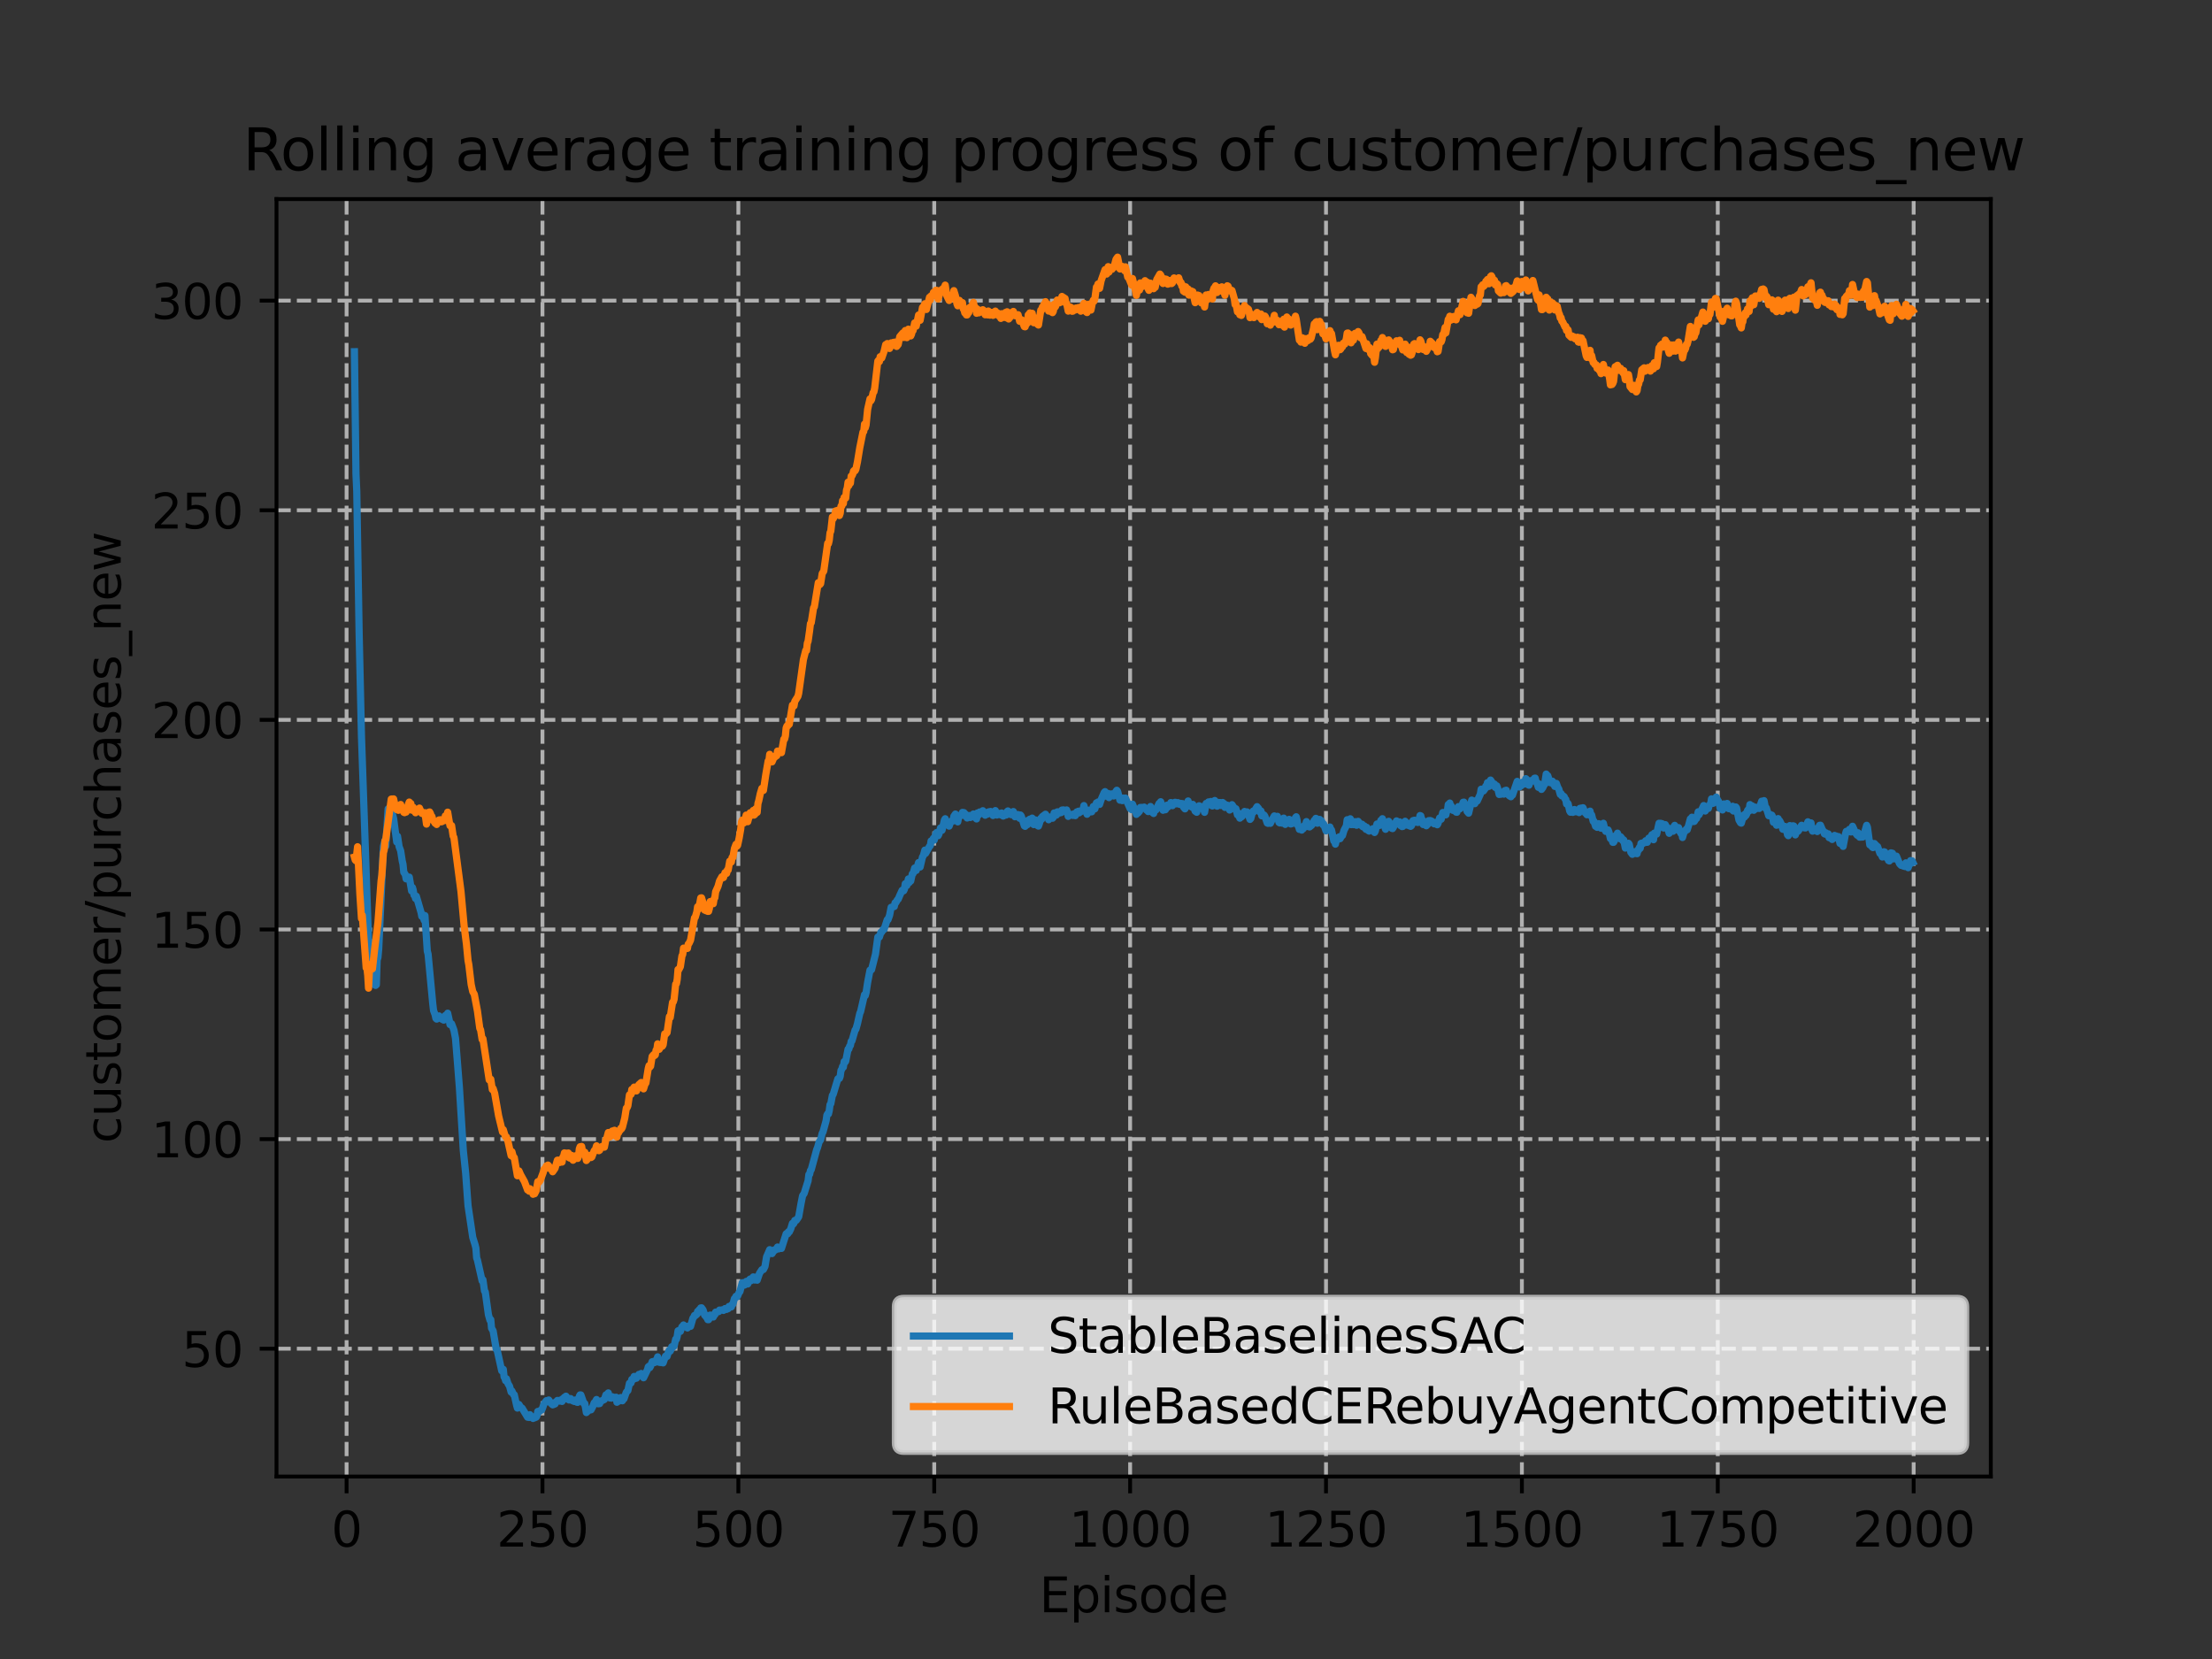 <?xml version="1.0" encoding="utf-8" standalone="no"?>
<!DOCTYPE svg PUBLIC "-//W3C//DTD SVG 1.1//EN"
  "http://www.w3.org/Graphics/SVG/1.1/DTD/svg11.dtd">
<svg xmlns:xlink="http://www.w3.org/1999/xlink" width="460.8pt" height="345.6pt" viewBox="0 0 460.8 345.6" xmlns="http://www.w3.org/2000/svg" version="1.1">
 <rect x="0" y="0" width="460.8" height="345.6" fill="#333333" stroke="none"/>
 <defs>
  <style type="text/css">*{stroke-linejoin: round; stroke-linecap: butt}</style>
 </defs>
 <g id="figure_1">
  <g id="patch_1">
   <path d="M 0 345.6 
L 460.8 345.6 
L 460.8 0 
L 0 0 
L 0 345.6 
z
" style="fill: none"/>
  </g>
  <g id="axes_1">
   <g id="patch_2">
    <path d="M 57.6 307.584 
L 414.72 307.584 
L 414.72 41.472 
L 57.6 41.472 
L 57.6 307.584 
z
" style="fill: none"/>
   </g>
   <g id="matplotlib.axis_1">
    <g id="xtick_1">
     <g id="line2d_1">
      <path d="M 72.2 307.584 
L 72.2 41.472 
" clip-path="url(#p4dc852de46)" style="fill: none; stroke-dasharray: 2.96,1.28; stroke-dashoffset: 0; stroke: #b0b0b0; stroke-width: 0.8"/>
     </g>
     <g id="line2d_2">
      <defs>
       <path id="md95c5b3cb8" d="M 0 0 
L 0 3.5 
" style="stroke: #000000; stroke-width: 0.8"/>
      </defs>
      <g>
       <use xlink:href="#md95c5b3cb8" x="72.2" y="307.584" style="stroke: #000000; stroke-width: 0.8"/>
      </g>
     </g>
     <g id="text_1">
      <!-- 0 -->
      <g transform="translate(69.019 322.182)scale(0.1 -0.1)">
       <defs>
        <path id="DejaVuSans-30" d="M 2034 4250 
Q 1547 4250 1301 3770 
Q 1056 3291 1056 2328 
Q 1056 1369 1301 889 
Q 1547 409 2034 409 
Q 2525 409 2770 889 
Q 3016 1369 3016 2328 
Q 3016 3291 2770 3770 
Q 2525 4250 2034 4250 
z
M 2034 4750 
Q 2819 4750 3233 4129 
Q 3647 3509 3647 2328 
Q 3647 1150 3233 529 
Q 2819 -91 2034 -91 
Q 1250 -91 836 529 
Q 422 1150 422 2328 
Q 422 3509 836 4129 
Q 1250 4750 2034 4750 
z
" transform="scale(0.016)"/>
       </defs>
       <use xlink:href="#DejaVuSans-30"/>
      </g>
     </g>
    </g>
    <g id="xtick_2">
     <g id="line2d_3">
      <path d="M 113.007 307.584 
L 113.007 41.472 
" clip-path="url(#p4dc852de46)" style="fill: none; stroke-dasharray: 2.96,1.28; stroke-dashoffset: 0; stroke: #b0b0b0; stroke-width: 0.8"/>
     </g>
     <g id="line2d_4">
      <g>
       <use xlink:href="#md95c5b3cb8" x="113.007" y="307.584" style="stroke: #000000; stroke-width: 0.8"/>
      </g>
     </g>
     <g id="text_2">
      <!-- 250 -->
      <g transform="translate(103.463 322.182)scale(0.1 -0.1)">
       <defs>
        <path id="DejaVuSans-32" d="M 1228 531 
L 3431 531 
L 3431 0 
L 469 0 
L 469 531 
Q 828 903 1448 1529 
Q 2069 2156 2228 2338 
Q 2531 2678 2651 2914 
Q 2772 3150 2772 3378 
Q 2772 3750 2511 3984 
Q 2250 4219 1831 4219 
Q 1534 4219 1204 4116 
Q 875 4013 500 3803 
L 500 4441 
Q 881 4594 1212 4672 
Q 1544 4750 1819 4750 
Q 2544 4750 2975 4387 
Q 3406 4025 3406 3419 
Q 3406 3131 3298 2873 
Q 3191 2616 2906 2266 
Q 2828 2175 2409 1742 
Q 1991 1309 1228 531 
z
" transform="scale(0.016)"/>
        <path id="DejaVuSans-35" d="M 691 4666 
L 3169 4666 
L 3169 4134 
L 1269 4134 
L 1269 2991 
Q 1406 3038 1543 3061 
Q 1681 3084 1819 3084 
Q 2600 3084 3056 2656 
Q 3513 2228 3513 1497 
Q 3513 744 3044 326 
Q 2575 -91 1722 -91 
Q 1428 -91 1123 -41 
Q 819 9 494 109 
L 494 744 
Q 775 591 1075 516 
Q 1375 441 1709 441 
Q 2250 441 2565 725 
Q 2881 1009 2881 1497 
Q 2881 1984 2565 2268 
Q 2250 2553 1709 2553 
Q 1456 2553 1204 2497 
Q 953 2441 691 2322 
L 691 4666 
z
" transform="scale(0.016)"/>
       </defs>
       <use xlink:href="#DejaVuSans-32"/>
       <use xlink:href="#DejaVuSans-35" x="63.623"/>
       <use xlink:href="#DejaVuSans-30" x="127.246"/>
      </g>
     </g>
    </g>
    <g id="xtick_3">
     <g id="line2d_5">
      <path d="M 153.813 307.584 
L 153.813 41.472 
" clip-path="url(#p4dc852de46)" style="fill: none; stroke-dasharray: 2.96,1.28; stroke-dashoffset: 0; stroke: #b0b0b0; stroke-width: 0.8"/>
     </g>
     <g id="line2d_6">
      <g>
       <use xlink:href="#md95c5b3cb8" x="153.813" y="307.584" style="stroke: #000000; stroke-width: 0.8"/>
      </g>
     </g>
     <g id="text_3">
      <!-- 500 -->
      <g transform="translate(144.269 322.182)scale(0.1 -0.1)">
       <use xlink:href="#DejaVuSans-35"/>
       <use xlink:href="#DejaVuSans-30" x="63.623"/>
       <use xlink:href="#DejaVuSans-30" x="127.246"/>
      </g>
     </g>
    </g>
    <g id="xtick_4">
     <g id="line2d_7">
      <path d="M 194.619 307.584 
L 194.619 41.472 
" clip-path="url(#p4dc852de46)" style="fill: none; stroke-dasharray: 2.96,1.28; stroke-dashoffset: 0; stroke: #b0b0b0; stroke-width: 0.8"/>
     </g>
     <g id="line2d_8">
      <g>
       <use xlink:href="#md95c5b3cb8" x="194.619" y="307.584" style="stroke: #000000; stroke-width: 0.8"/>
      </g>
     </g>
     <g id="text_4">
      <!-- 750 -->
      <g transform="translate(185.075 322.182)scale(0.1 -0.1)">
       <defs>
        <path id="DejaVuSans-37" d="M 525 4666 
L 3525 4666 
L 3525 4397 
L 1831 0 
L 1172 0 
L 2766 4134 
L 525 4134 
L 525 4666 
z
" transform="scale(0.016)"/>
       </defs>
       <use xlink:href="#DejaVuSans-37"/>
       <use xlink:href="#DejaVuSans-35" x="63.623"/>
       <use xlink:href="#DejaVuSans-30" x="127.246"/>
      </g>
     </g>
    </g>
    <g id="xtick_5">
     <g id="line2d_9">
      <path d="M 235.425 307.584 
L 235.425 41.472 
" clip-path="url(#p4dc852de46)" style="fill: none; stroke-dasharray: 2.96,1.28; stroke-dashoffset: 0; stroke: #b0b0b0; stroke-width: 0.8"/>
     </g>
     <g id="line2d_10">
      <g>
       <use xlink:href="#md95c5b3cb8" x="235.425" y="307.584" style="stroke: #000000; stroke-width: 0.8"/>
      </g>
     </g>
     <g id="text_5">
      <!-- 1000 -->
      <g transform="translate(222.7 322.182)scale(0.1 -0.1)">
       <defs>
        <path id="DejaVuSans-31" d="M 794 531 
L 1825 531 
L 1825 4091 
L 703 3866 
L 703 4441 
L 1819 4666 
L 2450 4666 
L 2450 531 
L 3481 531 
L 3481 0 
L 794 0 
L 794 531 
z
" transform="scale(0.016)"/>
       </defs>
       <use xlink:href="#DejaVuSans-31"/>
       <use xlink:href="#DejaVuSans-30" x="63.623"/>
       <use xlink:href="#DejaVuSans-30" x="127.246"/>
       <use xlink:href="#DejaVuSans-30" x="190.869"/>
      </g>
     </g>
    </g>
    <g id="xtick_6">
     <g id="line2d_11">
      <path d="M 276.232 307.584 
L 276.232 41.472 
" clip-path="url(#p4dc852de46)" style="fill: none; stroke-dasharray: 2.96,1.28; stroke-dashoffset: 0; stroke: #b0b0b0; stroke-width: 0.8"/>
     </g>
     <g id="line2d_12">
      <g>
       <use xlink:href="#md95c5b3cb8" x="276.232" y="307.584" style="stroke: #000000; stroke-width: 0.8"/>
      </g>
     </g>
     <g id="text_6">
      <!-- 1250 -->
      <g transform="translate(263.507 322.182)scale(0.1 -0.1)">
       <use xlink:href="#DejaVuSans-31"/>
       <use xlink:href="#DejaVuSans-32" x="63.623"/>
       <use xlink:href="#DejaVuSans-35" x="127.246"/>
       <use xlink:href="#DejaVuSans-30" x="190.869"/>
      </g>
     </g>
    </g>
    <g id="xtick_7">
     <g id="line2d_13">
      <path d="M 317.038 307.584 
L 317.038 41.472 
" clip-path="url(#p4dc852de46)" style="fill: none; stroke-dasharray: 2.96,1.28; stroke-dashoffset: 0; stroke: #b0b0b0; stroke-width: 0.8"/>
     </g>
     <g id="line2d_14">
      <g>
       <use xlink:href="#md95c5b3cb8" x="317.038" y="307.584" style="stroke: #000000; stroke-width: 0.8"/>
      </g>
     </g>
     <g id="text_7">
      <!-- 1500 -->
      <g transform="translate(304.313 322.182)scale(0.1 -0.1)">
       <use xlink:href="#DejaVuSans-31"/>
       <use xlink:href="#DejaVuSans-35" x="63.623"/>
       <use xlink:href="#DejaVuSans-30" x="127.246"/>
       <use xlink:href="#DejaVuSans-30" x="190.869"/>
      </g>
     </g>
    </g>
    <g id="xtick_8">
     <g id="line2d_15">
      <path d="M 357.844 307.584 
L 357.844 41.472 
" clip-path="url(#p4dc852de46)" style="fill: none; stroke-dasharray: 2.96,1.28; stroke-dashoffset: 0; stroke: #b0b0b0; stroke-width: 0.8"/>
     </g>
     <g id="line2d_16">
      <g>
       <use xlink:href="#md95c5b3cb8" x="357.844" y="307.584" style="stroke: #000000; stroke-width: 0.8"/>
      </g>
     </g>
     <g id="text_8">
      <!-- 1750 -->
      <g transform="translate(345.119 322.182)scale(0.1 -0.1)">
       <use xlink:href="#DejaVuSans-31"/>
       <use xlink:href="#DejaVuSans-37" x="63.623"/>
       <use xlink:href="#DejaVuSans-35" x="127.246"/>
       <use xlink:href="#DejaVuSans-30" x="190.869"/>
      </g>
     </g>
    </g>
    <g id="xtick_9">
     <g id="line2d_17">
      <path d="M 398.65 307.584 
L 398.65 41.472 
" clip-path="url(#p4dc852de46)" style="fill: none; stroke-dasharray: 2.96,1.28; stroke-dashoffset: 0; stroke: #b0b0b0; stroke-width: 0.8"/>
     </g>
     <g id="line2d_18">
      <g>
       <use xlink:href="#md95c5b3cb8" x="398.65" y="307.584" style="stroke: #000000; stroke-width: 0.8"/>
      </g>
     </g>
     <g id="text_9">
      <!-- 2000 -->
      <g transform="translate(385.925 322.182)scale(0.1 -0.1)">
       <use xlink:href="#DejaVuSans-32"/>
       <use xlink:href="#DejaVuSans-30" x="63.623"/>
       <use xlink:href="#DejaVuSans-30" x="127.246"/>
       <use xlink:href="#DejaVuSans-30" x="190.869"/>
      </g>
     </g>
    </g>
    <g id="text_10">
     <!-- Episode -->
     <g transform="translate(216.523 335.861)scale(0.1 -0.1)">
      <defs>
       <path id="DejaVuSans-45" d="M 628 4666 
L 3578 4666 
L 3578 4134 
L 1259 4134 
L 1259 2753 
L 3481 2753 
L 3481 2222 
L 1259 2222 
L 1259 531 
L 3634 531 
L 3634 0 
L 628 0 
L 628 4666 
z
" transform="scale(0.016)"/>
       <path id="DejaVuSans-70" d="M 1159 525 
L 1159 -1331 
L 581 -1331 
L 581 3500 
L 1159 3500 
L 1159 2969 
Q 1341 3281 1617 3432 
Q 1894 3584 2278 3584 
Q 2916 3584 3314 3078 
Q 3713 2572 3713 1747 
Q 3713 922 3314 415 
Q 2916 -91 2278 -91 
Q 1894 -91 1617 61 
Q 1341 213 1159 525 
z
M 3116 1747 
Q 3116 2381 2855 2742 
Q 2594 3103 2138 3103 
Q 1681 3103 1420 2742 
Q 1159 2381 1159 1747 
Q 1159 1113 1420 752 
Q 1681 391 2138 391 
Q 2594 391 2855 752 
Q 3116 1113 3116 1747 
z
" transform="scale(0.016)"/>
       <path id="DejaVuSans-69" d="M 603 3500 
L 1178 3500 
L 1178 0 
L 603 0 
L 603 3500 
z
M 603 4863 
L 1178 4863 
L 1178 4134 
L 603 4134 
L 603 4863 
z
" transform="scale(0.016)"/>
       <path id="DejaVuSans-73" d="M 2834 3397 
L 2834 2853 
Q 2591 2978 2328 3040 
Q 2066 3103 1784 3103 
Q 1356 3103 1142 2972 
Q 928 2841 928 2578 
Q 928 2378 1081 2264 
Q 1234 2150 1697 2047 
L 1894 2003 
Q 2506 1872 2764 1633 
Q 3022 1394 3022 966 
Q 3022 478 2636 193 
Q 2250 -91 1575 -91 
Q 1294 -91 989 -36 
Q 684 19 347 128 
L 347 722 
Q 666 556 975 473 
Q 1284 391 1588 391 
Q 1994 391 2212 530 
Q 2431 669 2431 922 
Q 2431 1156 2273 1281 
Q 2116 1406 1581 1522 
L 1381 1569 
Q 847 1681 609 1914 
Q 372 2147 372 2553 
Q 372 3047 722 3315 
Q 1072 3584 1716 3584 
Q 2034 3584 2315 3537 
Q 2597 3491 2834 3397 
z
" transform="scale(0.016)"/>
       <path id="DejaVuSans-6f" d="M 1959 3097 
Q 1497 3097 1228 2736 
Q 959 2375 959 1747 
Q 959 1119 1226 758 
Q 1494 397 1959 397 
Q 2419 397 2687 759 
Q 2956 1122 2956 1747 
Q 2956 2369 2687 2733 
Q 2419 3097 1959 3097 
z
M 1959 3584 
Q 2709 3584 3137 3096 
Q 3566 2609 3566 1747 
Q 3566 888 3137 398 
Q 2709 -91 1959 -91 
Q 1206 -91 779 398 
Q 353 888 353 1747 
Q 353 2609 779 3096 
Q 1206 3584 1959 3584 
z
" transform="scale(0.016)"/>
       <path id="DejaVuSans-64" d="M 2906 2969 
L 2906 4863 
L 3481 4863 
L 3481 0 
L 2906 0 
L 2906 525 
Q 2725 213 2448 61 
Q 2172 -91 1784 -91 
Q 1150 -91 751 415 
Q 353 922 353 1747 
Q 353 2572 751 3078 
Q 1150 3584 1784 3584 
Q 2172 3584 2448 3432 
Q 2725 3281 2906 2969 
z
M 947 1747 
Q 947 1113 1208 752 
Q 1469 391 1925 391 
Q 2381 391 2643 752 
Q 2906 1113 2906 1747 
Q 2906 2381 2643 2742 
Q 2381 3103 1925 3103 
Q 1469 3103 1208 2742 
Q 947 2381 947 1747 
z
" transform="scale(0.016)"/>
       <path id="DejaVuSans-65" d="M 3597 1894 
L 3597 1613 
L 953 1613 
Q 991 1019 1311 708 
Q 1631 397 2203 397 
Q 2534 397 2845 478 
Q 3156 559 3463 722 
L 3463 178 
Q 3153 47 2828 -22 
Q 2503 -91 2169 -91 
Q 1331 -91 842 396 
Q 353 884 353 1716 
Q 353 2575 817 3079 
Q 1281 3584 2069 3584 
Q 2775 3584 3186 3129 
Q 3597 2675 3597 1894 
z
M 3022 2063 
Q 3016 2534 2758 2815 
Q 2500 3097 2075 3097 
Q 1594 3097 1305 2825 
Q 1016 2553 972 2059 
L 3022 2063 
z
" transform="scale(0.016)"/>
      </defs>
      <use xlink:href="#DejaVuSans-45"/>
      <use xlink:href="#DejaVuSans-70" x="63.184"/>
      <use xlink:href="#DejaVuSans-69" x="126.66"/>
      <use xlink:href="#DejaVuSans-73" x="154.443"/>
      <use xlink:href="#DejaVuSans-6f" x="206.543"/>
      <use xlink:href="#DejaVuSans-64" x="267.725"/>
      <use xlink:href="#DejaVuSans-65" x="331.201"/>
     </g>
    </g>
   </g>
   <g id="matplotlib.axis_2">
    <g id="ytick_1">
     <g id="line2d_19">
      <path d="M 57.6 280.961 
L 414.72 280.961 
" clip-path="url(#p4dc852de46)" style="fill: none; stroke-dasharray: 2.96,1.28; stroke-dashoffset: 0; stroke: #b0b0b0; stroke-width: 0.8"/>
     </g>
     <g id="line2d_20">
      <defs>
       <path id="m41fa6262ae" d="M 0 0 
L -3.5 0 
" style="stroke: #000000; stroke-width: 0.8"/>
      </defs>
      <g>
       <use xlink:href="#m41fa6262ae" x="57.6" y="280.961" style="stroke: #000000; stroke-width: 0.8"/>
      </g>
     </g>
     <g id="text_11">
      <!-- 50 -->
      <g transform="translate(37.875 284.761)scale(0.1 -0.1)">
       <use xlink:href="#DejaVuSans-35"/>
       <use xlink:href="#DejaVuSans-30" x="63.623"/>
      </g>
     </g>
    </g>
    <g id="ytick_2">
     <g id="line2d_21">
      <path d="M 57.6 237.295 
L 414.72 237.295 
" clip-path="url(#p4dc852de46)" style="fill: none; stroke-dasharray: 2.96,1.28; stroke-dashoffset: 0; stroke: #b0b0b0; stroke-width: 0.8"/>
     </g>
     <g id="line2d_22">
      <g>
       <use xlink:href="#m41fa6262ae" x="57.6" y="237.295" style="stroke: #000000; stroke-width: 0.8"/>
      </g>
     </g>
     <g id="text_12">
      <!-- 100 -->
      <g transform="translate(31.512 241.094)scale(0.1 -0.1)">
       <use xlink:href="#DejaVuSans-31"/>
       <use xlink:href="#DejaVuSans-30" x="63.623"/>
       <use xlink:href="#DejaVuSans-30" x="127.246"/>
      </g>
     </g>
    </g>
    <g id="ytick_3">
     <g id="line2d_23">
      <path d="M 57.6 193.629 
L 414.72 193.629 
" clip-path="url(#p4dc852de46)" style="fill: none; stroke-dasharray: 2.96,1.28; stroke-dashoffset: 0; stroke: #b0b0b0; stroke-width: 0.8"/>
     </g>
     <g id="line2d_24">
      <g>
       <use xlink:href="#m41fa6262ae" x="57.6" y="193.629" style="stroke: #000000; stroke-width: 0.8"/>
      </g>
     </g>
     <g id="text_13">
      <!-- 150 -->
      <g transform="translate(31.512 197.428)scale(0.1 -0.1)">
       <use xlink:href="#DejaVuSans-31"/>
       <use xlink:href="#DejaVuSans-35" x="63.623"/>
       <use xlink:href="#DejaVuSans-30" x="127.246"/>
      </g>
     </g>
    </g>
    <g id="ytick_4">
     <g id="line2d_25">
      <path d="M 57.6 149.962 
L 414.72 149.962 
" clip-path="url(#p4dc852de46)" style="fill: none; stroke-dasharray: 2.96,1.28; stroke-dashoffset: 0; stroke: #b0b0b0; stroke-width: 0.8"/>
     </g>
     <g id="line2d_26">
      <g>
       <use xlink:href="#m41fa6262ae" x="57.6" y="149.962" style="stroke: #000000; stroke-width: 0.8"/>
      </g>
     </g>
     <g id="text_14">
      <!-- 200 -->
      <g transform="translate(31.512 153.762)scale(0.1 -0.1)">
       <use xlink:href="#DejaVuSans-32"/>
       <use xlink:href="#DejaVuSans-30" x="63.623"/>
       <use xlink:href="#DejaVuSans-30" x="127.246"/>
      </g>
     </g>
    </g>
    <g id="ytick_5">
     <g id="line2d_27">
      <path d="M 57.6 106.296 
L 414.72 106.296 
" clip-path="url(#p4dc852de46)" style="fill: none; stroke-dasharray: 2.96,1.28; stroke-dashoffset: 0; stroke: #b0b0b0; stroke-width: 0.8"/>
     </g>
     <g id="line2d_28">
      <g>
       <use xlink:href="#m41fa6262ae" x="57.6" y="106.296" style="stroke: #000000; stroke-width: 0.8"/>
      </g>
     </g>
     <g id="text_15">
      <!-- 250 -->
      <g transform="translate(31.512 110.095)scale(0.1 -0.1)">
       <use xlink:href="#DejaVuSans-32"/>
       <use xlink:href="#DejaVuSans-35" x="63.623"/>
       <use xlink:href="#DejaVuSans-30" x="127.246"/>
      </g>
     </g>
    </g>
    <g id="ytick_6">
     <g id="line2d_29">
      <path d="M 57.6 62.63 
L 414.72 62.63 
" clip-path="url(#p4dc852de46)" style="fill: none; stroke-dasharray: 2.96,1.28; stroke-dashoffset: 0; stroke: #b0b0b0; stroke-width: 0.8"/>
     </g>
     <g id="line2d_30">
      <g>
       <use xlink:href="#m41fa6262ae" x="57.6" y="62.63" style="stroke: #000000; stroke-width: 0.8"/>
      </g>
     </g>
     <g id="text_16">
      <!-- 300 -->
      <g transform="translate(31.512 66.429)scale(0.1 -0.1)">
       <defs>
        <path id="DejaVuSans-33" d="M 2597 2516 
Q 3050 2419 3304 2112 
Q 3559 1806 3559 1356 
Q 3559 666 3084 287 
Q 2609 -91 1734 -91 
Q 1441 -91 1130 -33 
Q 819 25 488 141 
L 488 750 
Q 750 597 1062 519 
Q 1375 441 1716 441 
Q 2309 441 2620 675 
Q 2931 909 2931 1356 
Q 2931 1769 2642 2001 
Q 2353 2234 1838 2234 
L 1294 2234 
L 1294 2753 
L 1863 2753 
Q 2328 2753 2575 2939 
Q 2822 3125 2822 3475 
Q 2822 3834 2567 4026 
Q 2313 4219 1838 4219 
Q 1578 4219 1281 4162 
Q 984 4106 628 3988 
L 628 4550 
Q 988 4650 1302 4700 
Q 1616 4750 1894 4750 
Q 2613 4750 3031 4423 
Q 3450 4097 3450 3541 
Q 3450 3153 3228 2886 
Q 3006 2619 2597 2516 
z
" transform="scale(0.016)"/>
       </defs>
       <use xlink:href="#DejaVuSans-33"/>
       <use xlink:href="#DejaVuSans-30" x="63.623"/>
       <use xlink:href="#DejaVuSans-30" x="127.246"/>
      </g>
     </g>
    </g>
    <g id="text_17">
     <!-- customer/purchases_new -->
     <g transform="translate(25.155 238.145)rotate(-90)scale(0.1 -0.1)">
      <defs>
       <path id="DejaVuSans-63" d="M 3122 3366 
L 3122 2828 
Q 2878 2963 2633 3030 
Q 2388 3097 2138 3097 
Q 1578 3097 1268 2742 
Q 959 2388 959 1747 
Q 959 1106 1268 751 
Q 1578 397 2138 397 
Q 2388 397 2633 464 
Q 2878 531 3122 666 
L 3122 134 
Q 2881 22 2623 -34 
Q 2366 -91 2075 -91 
Q 1284 -91 818 406 
Q 353 903 353 1747 
Q 353 2603 823 3093 
Q 1294 3584 2113 3584 
Q 2378 3584 2631 3529 
Q 2884 3475 3122 3366 
z
" transform="scale(0.016)"/>
       <path id="DejaVuSans-75" d="M 544 1381 
L 544 3500 
L 1119 3500 
L 1119 1403 
Q 1119 906 1312 657 
Q 1506 409 1894 409 
Q 2359 409 2629 706 
Q 2900 1003 2900 1516 
L 2900 3500 
L 3475 3500 
L 3475 0 
L 2900 0 
L 2900 538 
Q 2691 219 2414 64 
Q 2138 -91 1772 -91 
Q 1169 -91 856 284 
Q 544 659 544 1381 
z
M 1991 3584 
L 1991 3584 
z
" transform="scale(0.016)"/>
       <path id="DejaVuSans-74" d="M 1172 4494 
L 1172 3500 
L 2356 3500 
L 2356 3053 
L 1172 3053 
L 1172 1153 
Q 1172 725 1289 603 
Q 1406 481 1766 481 
L 2356 481 
L 2356 0 
L 1766 0 
Q 1100 0 847 248 
Q 594 497 594 1153 
L 594 3053 
L 172 3053 
L 172 3500 
L 594 3500 
L 594 4494 
L 1172 4494 
z
" transform="scale(0.016)"/>
       <path id="DejaVuSans-6d" d="M 3328 2828 
Q 3544 3216 3844 3400 
Q 4144 3584 4550 3584 
Q 5097 3584 5394 3201 
Q 5691 2819 5691 2113 
L 5691 0 
L 5113 0 
L 5113 2094 
Q 5113 2597 4934 2840 
Q 4756 3084 4391 3084 
Q 3944 3084 3684 2787 
Q 3425 2491 3425 1978 
L 3425 0 
L 2847 0 
L 2847 2094 
Q 2847 2600 2669 2842 
Q 2491 3084 2119 3084 
Q 1678 3084 1418 2786 
Q 1159 2488 1159 1978 
L 1159 0 
L 581 0 
L 581 3500 
L 1159 3500 
L 1159 2956 
Q 1356 3278 1631 3431 
Q 1906 3584 2284 3584 
Q 2666 3584 2933 3390 
Q 3200 3197 3328 2828 
z
" transform="scale(0.016)"/>
       <path id="DejaVuSans-72" d="M 2631 2963 
Q 2534 3019 2420 3045 
Q 2306 3072 2169 3072 
Q 1681 3072 1420 2755 
Q 1159 2438 1159 1844 
L 1159 0 
L 581 0 
L 581 3500 
L 1159 3500 
L 1159 2956 
Q 1341 3275 1631 3429 
Q 1922 3584 2338 3584 
Q 2397 3584 2469 3576 
Q 2541 3569 2628 3553 
L 2631 2963 
z
" transform="scale(0.016)"/>
       <path id="DejaVuSans-2f" d="M 1625 4666 
L 2156 4666 
L 531 -594 
L 0 -594 
L 1625 4666 
z
" transform="scale(0.016)"/>
       <path id="DejaVuSans-68" d="M 3513 2113 
L 3513 0 
L 2938 0 
L 2938 2094 
Q 2938 2591 2744 2837 
Q 2550 3084 2163 3084 
Q 1697 3084 1428 2787 
Q 1159 2491 1159 1978 
L 1159 0 
L 581 0 
L 581 4863 
L 1159 4863 
L 1159 2956 
Q 1366 3272 1645 3428 
Q 1925 3584 2291 3584 
Q 2894 3584 3203 3211 
Q 3513 2838 3513 2113 
z
" transform="scale(0.016)"/>
       <path id="DejaVuSans-61" d="M 2194 1759 
Q 1497 1759 1228 1600 
Q 959 1441 959 1056 
Q 959 750 1161 570 
Q 1363 391 1709 391 
Q 2188 391 2477 730 
Q 2766 1069 2766 1631 
L 2766 1759 
L 2194 1759 
z
M 3341 1997 
L 3341 0 
L 2766 0 
L 2766 531 
Q 2569 213 2275 61 
Q 1981 -91 1556 -91 
Q 1019 -91 701 211 
Q 384 513 384 1019 
Q 384 1609 779 1909 
Q 1175 2209 1959 2209 
L 2766 2209 
L 2766 2266 
Q 2766 2663 2505 2880 
Q 2244 3097 1772 3097 
Q 1472 3097 1187 3025 
Q 903 2953 641 2809 
L 641 3341 
Q 956 3463 1253 3523 
Q 1550 3584 1831 3584 
Q 2591 3584 2966 3190 
Q 3341 2797 3341 1997 
z
" transform="scale(0.016)"/>
       <path id="DejaVuSans-5f" d="M 3263 -1063 
L 3263 -1509 
L -63 -1509 
L -63 -1063 
L 3263 -1063 
z
" transform="scale(0.016)"/>
       <path id="DejaVuSans-6e" d="M 3513 2113 
L 3513 0 
L 2938 0 
L 2938 2094 
Q 2938 2591 2744 2837 
Q 2550 3084 2163 3084 
Q 1697 3084 1428 2787 
Q 1159 2491 1159 1978 
L 1159 0 
L 581 0 
L 581 3500 
L 1159 3500 
L 1159 2956 
Q 1366 3272 1645 3428 
Q 1925 3584 2291 3584 
Q 2894 3584 3203 3211 
Q 3513 2838 3513 2113 
z
" transform="scale(0.016)"/>
       <path id="DejaVuSans-77" d="M 269 3500 
L 844 3500 
L 1563 769 
L 2278 3500 
L 2956 3500 
L 3675 769 
L 4391 3500 
L 4966 3500 
L 4050 0 
L 3372 0 
L 2619 2869 
L 1863 0 
L 1184 0 
L 269 3500 
z
" transform="scale(0.016)"/>
      </defs>
      <use xlink:href="#DejaVuSans-63"/>
      <use xlink:href="#DejaVuSans-75" x="54.98"/>
      <use xlink:href="#DejaVuSans-73" x="118.359"/>
      <use xlink:href="#DejaVuSans-74" x="170.459"/>
      <use xlink:href="#DejaVuSans-6f" x="209.668"/>
      <use xlink:href="#DejaVuSans-6d" x="270.85"/>
      <use xlink:href="#DejaVuSans-65" x="368.262"/>
      <use xlink:href="#DejaVuSans-72" x="429.785"/>
      <use xlink:href="#DejaVuSans-2f" x="470.898"/>
      <use xlink:href="#DejaVuSans-70" x="504.59"/>
      <use xlink:href="#DejaVuSans-75" x="568.066"/>
      <use xlink:href="#DejaVuSans-72" x="631.445"/>
      <use xlink:href="#DejaVuSans-63" x="670.309"/>
      <use xlink:href="#DejaVuSans-68" x="725.289"/>
      <use xlink:href="#DejaVuSans-61" x="788.668"/>
      <use xlink:href="#DejaVuSans-73" x="849.947"/>
      <use xlink:href="#DejaVuSans-65" x="902.047"/>
      <use xlink:href="#DejaVuSans-73" x="963.57"/>
      <use xlink:href="#DejaVuSans-5f" x="1015.67"/>
      <use xlink:href="#DejaVuSans-6e" x="1065.67"/>
      <use xlink:href="#DejaVuSans-65" x="1129.049"/>
      <use xlink:href="#DejaVuSans-77" x="1190.572"/>
     </g>
    </g>
   </g>
   <g id="line2d_31">
    <path d="M 73.833 73.269 
L 74.159 98.772 
L 74.322 102.366 
L 74.812 131.828 
L 75.302 153.412 
L 76.771 196.098 
L 76.934 196.016 
L 77.097 197.798 
L 77.26 198.268 
L 77.587 202.568 
L 77.913 205.079 
L 78.24 205.281 
L 78.403 205.139 
L 78.566 199.982 
L 78.729 199.465 
L 78.893 197.642 
L 79.382 187.05 
L 79.709 179.47 
L 79.872 176.344 
L 80.199 175.062 
L 80.362 176.265 
L 80.851 168.496 
L 81.341 169.651 
L 81.504 168.619 
L 81.994 170.521 
L 82.647 175.41 
L 82.81 174.204 
L 83.137 176.355 
L 83.463 177.235 
L 83.789 179.34 
L 83.953 180.05 
L 84.116 181.709 
L 84.442 182.195 
L 84.606 183.081 
L 85.258 182.718 
L 85.748 185.602 
L 85.911 184.875 
L 86.075 185.403 
L 86.238 186.461 
L 86.401 186.503 
L 86.564 187.172 
L 86.728 186.7 
L 87.707 190.063 
L 87.87 190.901 
L 88.033 190.51 
L 88.36 191.699 
L 88.523 190.732 
L 89.013 198.142 
L 89.176 198.748 
L 90.155 209.132 
L 90.318 210.525 
L 90.645 211.389 
L 90.808 212.142 
L 90.971 212.297 
L 91.461 211.631 
L 91.624 212.038 
L 91.787 211.899 
L 91.951 212.245 
L 92.44 212.505 
L 92.604 212.306 
L 92.767 211.545 
L 92.93 211.467 
L 93.093 211.528 
L 93.257 211.069 
L 93.583 212.522 
L 93.746 213.439 
L 94.073 213.274 
L 94.562 214.597 
L 94.889 216.292 
L 95.215 220.347 
L 95.705 226.59 
L 96.521 239.716 
L 97.011 244.455 
L 97.5 251.165 
L 98.48 257.753 
L 98.969 259.327 
L 99.133 259.993 
L 99.296 262.042 
L 99.459 262.492 
L 100.438 266.833 
L 100.602 266.599 
L 100.928 268.942 
L 101.091 269.133 
L 101.744 273.862 
L 102.071 275.03 
L 102.234 274.9 
L 102.397 276.69 
L 102.724 277.235 
L 103.376 281.065 
L 103.54 281.126 
L 104.519 285.57 
L 104.682 285.233 
L 104.845 285.259 
L 105.009 286.833 
L 105.172 287.075 
L 105.335 287.628 
L 105.498 287.222 
L 105.825 288.233 
L 106.151 288.778 
L 106.478 289.989 
L 106.641 289.764 
L 106.967 290.507 
L 107.131 290.551 
L 107.62 292.747 
L 107.784 293.326 
L 107.947 293.11 
L 108.11 292.583 
L 108.436 293.136 
L 108.763 293.344 
L 109.905 295.229 
L 110.232 295.28 
L 110.395 294.71 
L 110.558 295.047 
L 110.885 295.177 
L 111.048 295.488 
L 111.211 295.159 
L 111.374 295.358 
L 111.701 295.211 
L 111.864 294.943 
L 112.027 294.027 
L 112.191 294.182 
L 112.68 293.741 
L 112.844 293.724 
L 113.007 293.378 
L 113.333 292.418 
L 113.823 291.787 
L 113.986 292.021 
L 114.313 291.649 
L 114.802 292.358 
L 115.129 292.652 
L 115.618 292.47 
L 115.782 292.047 
L 115.945 292.003 
L 116.108 291.744 
L 116.598 291.882 
L 116.761 291.657 
L 116.924 291.701 
L 117.087 291.943 
L 117.251 291.372 
L 117.414 291.294 
L 117.577 291.078 
L 117.74 291.191 
L 117.903 290.853 
L 118.23 291.485 
L 118.393 291.277 
L 118.556 291.64 
L 118.72 291.614 
L 118.883 291.355 
L 119.209 291.761 
L 119.536 291.908 
L 119.699 291.96 
L 119.862 291.64 
L 120.189 292.116 
L 120.352 292.133 
L 120.515 292.012 
L 120.678 290.879 
L 120.842 290.585 
L 121.005 290.594 
L 121.658 292.436 
L 121.821 292.392 
L 122.147 294.26 
L 122.637 293.785 
L 123.127 293.689 
L 123.453 293.093 
L 123.78 292.228 
L 123.943 292.159 
L 124.269 291.545 
L 124.432 291.856 
L 124.596 292.436 
L 124.922 292.392 
L 125.085 291.951 
L 125.902 291.536 
L 126.228 290.568 
L 126.554 290.464 
L 126.718 290.17 
L 126.881 291.044 
L 127.044 291.216 
L 127.207 291.044 
L 127.371 291.251 
L 127.534 290.966 
L 127.697 291.165 
L 127.86 291.069 
L 128.187 291.26 
L 128.35 291.069 
L 128.513 292.116 
L 128.676 291.536 
L 128.84 291.917 
L 129.003 291.606 
L 129.166 291.692 
L 129.329 291.13 
L 129.656 291.804 
L 129.819 291.389 
L 129.982 291.407 
L 130.472 290.015 
L 130.798 289.686 
L 131.125 288.156 
L 131.451 288.095 
L 131.614 287.351 
L 131.778 287.481 
L 131.941 287.256 
L 132.104 286.737 
L 132.267 287.196 
L 132.431 286.807 
L 132.594 287.101 
L 133.083 286.314 
L 133.41 286.322 
L 133.573 286.124 
L 133.736 286.487 
L 133.9 286.383 
L 134.063 287.014 
L 134.879 285.337 
L 135.042 284.74 
L 135.205 284.602 
L 135.369 284.896 
L 135.532 284.602 
L 135.858 283.676 
L 136.185 283.607 
L 136.348 283.849 
L 136.511 283.78 
L 136.674 283.313 
L 136.838 283.218 
L 137.001 282.656 
L 137.164 283.737 
L 137.49 283.823 
L 137.817 283.823 
L 138.143 283.91 
L 138.633 282.509 
L 138.796 282.604 
L 138.96 282.57 
L 139.286 281.523 
L 139.449 281.229 
L 139.612 281.472 
L 139.776 281.16 
L 139.939 280.555 
L 140.265 280.581 
L 140.429 280.417 
L 140.755 278.973 
L 140.918 278.99 
L 141.081 278.35 
L 141.245 277.235 
L 141.408 277.165 
L 141.571 277.39 
L 141.734 277.356 
L 142.061 276.396 
L 142.224 276.491 
L 142.387 276.015 
L 142.55 276.344 
L 142.714 276.232 
L 143.04 276.396 
L 143.203 276.638 
L 143.367 276.292 
L 143.53 276.214 
L 143.856 276.301 
L 144.346 274.597 
L 144.509 274.416 
L 144.672 274.027 
L 144.836 274.07 
L 145.162 273.802 
L 145.325 273.197 
L 145.489 273.439 
L 145.652 272.859 
L 145.815 272.937 
L 145.978 272.47 
L 146.141 272.444 
L 146.468 272.894 
L 146.794 273.975 
L 146.958 273.897 
L 147.121 274.373 
L 147.284 274.459 
L 147.447 274.909 
L 147.61 274.917 
L 147.774 274.658 
L 147.937 273.957 
L 148.1 274.381 
L 148.263 274.096 
L 148.427 274.122 
L 148.59 274.364 
L 148.753 273.785 
L 148.916 273.88 
L 149.079 273.335 
L 149.406 273.318 
L 149.732 273.223 
L 149.896 272.911 
L 150.059 272.98 
L 150.385 272.877 
L 150.712 272.98 
L 151.038 272.6 
L 151.201 272.782 
L 151.365 272.764 
L 151.528 272.583 
L 151.691 272.617 
L 151.854 272.159 
L 152.181 272.09 
L 152.344 272.254 
L 152.507 271.753 
L 152.67 271.692 
L 152.997 270.516 
L 153.16 270.404 
L 153.323 270.032 
L 153.487 270.179 
L 153.65 270.015 
L 153.976 269.219 
L 154.139 269.063 
L 154.629 267.213 
L 154.792 267.343 
L 154.956 267.732 
L 155.119 267.689 
L 155.282 267.455 
L 155.445 266.945 
L 155.772 267.472 
L 156.098 266.608 
L 156.261 266.452 
L 156.425 266.807 
L 156.914 266.002 
L 157.077 266.616 
L 157.241 266.651 
L 157.404 266.046 
L 157.73 266.686 
L 158.22 265.259 
L 158.71 264.507 
L 159.036 264.455 
L 159.363 263.806 
L 159.689 261.835 
L 160.342 260.33 
L 160.505 260.797 
L 160.668 260.849 
L 160.832 261.143 
L 161.321 260.365 
L 161.485 260.425 
L 161.811 260.114 
L 161.974 259.777 
L 162.137 260.183 
L 162.301 260.123 
L 162.627 259.855 
L 162.79 260.071 
L 163.77 257.027 
L 163.933 256.906 
L 164.096 257.018 
L 164.259 256.595 
L 164.423 256.629 
L 164.749 255.938 
L 165.076 254.848 
L 165.239 255.012 
L 165.402 254.813 
L 165.565 254.234 
L 165.892 254.208 
L 166.381 253.491 
L 166.871 250.706 
L 167.197 249.081 
L 167.524 248.605 
L 168.34 245.985 
L 168.503 244.671 
L 168.666 244.61 
L 168.83 243.841 
L 168.993 243.659 
L 170.135 239.465 
L 170.299 239.094 
L 170.625 237.935 
L 170.952 237.425 
L 171.278 236.085 
L 171.441 235.816 
L 172.094 233.456 
L 172.257 232.306 
L 172.421 232.012 
L 172.584 232.046 
L 172.747 231.363 
L 172.91 230.118 
L 173.074 229.911 
L 173.4 228.19 
L 173.563 227.991 
L 174.543 224.74 
L 174.706 224.619 
L 174.869 224.645 
L 175.032 224.195 
L 175.195 222.976 
L 175.359 222.76 
L 175.522 222.172 
L 175.685 222.31 
L 175.848 221.152 
L 176.012 221.316 
L 176.175 221.082 
L 176.664 218.566 
L 176.828 218.54 
L 176.991 217.952 
L 177.154 217.788 
L 177.317 216.941 
L 177.481 216.837 
L 178.134 214.571 
L 178.297 214.407 
L 178.623 213.257 
L 179.113 211.104 
L 179.276 210.749 
L 180.092 207.213 
L 180.255 207.403 
L 180.419 206.789 
L 180.745 204.653 
L 181.235 202.103 
L 181.398 202.137 
L 181.561 201.999 
L 182.377 198.774 
L 182.704 196.404 
L 182.867 195.202 
L 183.03 195.116 
L 183.193 195.211 
L 183.52 194.174 
L 183.683 194.156 
L 184.01 193.577 
L 184.173 193.603 
L 184.826 191.597 
L 184.989 191.588 
L 185.315 190.672 
L 185.642 189.003 
L 186.295 188.847 
L 186.458 188.078 
L 186.621 188.034 
L 186.948 187.446 
L 187.111 187.317 
L 187.437 186.547 
L 187.927 185.475 
L 188.09 185.388 
L 188.253 185.57 
L 188.417 185.224 
L 188.58 184.091 
L 188.743 184.429 
L 188.906 184.472 
L 189.233 183.097 
L 189.396 183.858 
L 189.559 183.114 
L 189.722 183.529 
L 190.049 182.051 
L 190.212 181.973 
L 190.539 180.823 
L 190.702 181.333 
L 190.865 181.333 
L 191.355 179.69 
L 191.518 179.699 
L 191.681 180.615 
L 192.171 178.531 
L 192.334 178.298 
L 192.661 177.096 
L 192.824 177.762 
L 193.64 176.301 
L 193.803 176.162 
L 193.966 175.177 
L 194.13 175.211 
L 194.293 175.03 
L 194.456 174.623 
L 194.619 175.004 
L 194.946 173.672 
L 195.109 173.439 
L 195.435 174.087 
L 195.599 173.758 
L 195.925 172.47 
L 196.251 172.954 
L 196.741 170.819 
L 196.904 170.559 
L 197.231 171.571 
L 197.394 171.277 
L 197.557 171.381 
L 197.721 172.098 
L 198.047 171.225 
L 198.373 170.905 
L 198.537 171.035 
L 198.7 170.049 
L 199.026 169.582 
L 199.19 170.758 
L 199.516 171.208 
L 199.679 170.343 
L 200.332 169.625 
L 200.495 169.236 
L 200.822 169.288 
L 200.985 169.945 
L 201.148 169.608 
L 201.475 170.403 
L 201.964 169.893 
L 202.128 170.3 
L 202.291 170.187 
L 202.454 169.815 
L 202.617 170.075 
L 202.78 169.565 
L 203.107 170.317 
L 203.27 170.308 
L 203.433 170.602 
L 203.597 169.366 
L 203.76 169.4 
L 203.923 169.746 
L 204.086 169.15 
L 204.25 169.444 
L 204.739 168.89 
L 205.229 169.824 
L 205.555 169.478 
L 205.719 169.599 
L 205.882 169.15 
L 206.371 169.046 
L 206.535 169.245 
L 206.698 169.228 
L 206.861 169.885 
L 207.351 168.864 
L 207.677 169.781 
L 208.004 169.625 
L 208.33 169.435 
L 208.493 169.764 
L 208.657 169.366 
L 208.983 169.997 
L 209.146 169.79 
L 209.309 169.85 
L 209.473 169.461 
L 209.636 169.772 
L 209.799 169.081 
L 209.962 168.934 
L 210.289 169.331 
L 210.615 169.703 
L 210.942 169.141 
L 211.105 169.063 
L 211.431 170.144 
L 211.758 169.677 
L 211.921 169.971 
L 212.084 169.694 
L 212.248 169.919 
L 212.411 170.464 
L 212.574 169.781 
L 212.737 169.98 
L 213.39 172.038 
L 213.553 172.141 
L 213.717 171.545 
L 213.88 171.528 
L 214.043 171.787 
L 214.206 170.853 
L 214.369 171.216 
L 214.533 170.646 
L 214.859 170.715 
L 215.022 170.429 
L 215.349 171.778 
L 215.512 171.7 
L 215.675 170.801 
L 215.838 171.398 
L 216.002 171.311 
L 216.165 171.994 
L 216.328 172.09 
L 216.491 171.649 
L 216.818 170.473 
L 216.981 170.689 
L 217.144 170.101 
L 217.797 169.617 
L 218.124 170.135 
L 218.287 170.222 
L 218.45 170.767 
L 218.777 170.196 
L 218.94 170.343 
L 219.103 170.196 
L 219.266 170.455 
L 219.429 170.256 
L 219.593 169.349 
L 219.756 169.72 
L 220.082 169.79 
L 220.246 169.132 
L 220.409 169.124 
L 220.735 169.357 
L 220.898 169.029 
L 221.062 169.279 
L 221.225 168.752 
L 221.551 168.717 
L 221.715 168.968 
L 221.878 168.804 
L 222.041 169.141 
L 222.204 168.726 
L 222.367 169.219 
L 222.531 170.066 
L 223.02 169.643 
L 223.347 169.798 
L 223.51 169.867 
L 223.673 169.556 
L 223.837 169.504 
L 224 169.911 
L 224.326 169.132 
L 224.489 169.409 
L 224.653 168.994 
L 224.816 169.331 
L 224.979 168.951 
L 225.142 169.106 
L 225.632 168.683 
L 225.795 167.818 
L 226.122 168.994 
L 226.285 169.141 
L 226.448 169.625 
L 226.775 168.778 
L 226.938 169.158 
L 227.264 169.115 
L 227.427 169.115 
L 227.754 168.008 
L 228.08 168.501 
L 228.407 167.256 
L 228.57 167.256 
L 228.733 167.074 
L 229.06 167.576 
L 229.386 166.573 
L 230.039 165.068 
L 230.202 164.913 
L 230.529 165.881 
L 230.692 165.873 
L 230.855 165.293 
L 231.018 166.158 
L 231.182 165.449 
L 231.835 165.362 
L 231.998 165.821 
L 232.161 165.691 
L 232.487 164.835 
L 232.651 164.627 
L 232.814 164.844 
L 233.304 166.685 
L 233.467 166.478 
L 233.793 166.78 
L 233.956 166.253 
L 234.283 166.443 
L 234.446 166.253 
L 235.425 168.441 
L 235.589 168.467 
L 235.752 168.674 
L 235.915 167.515 
L 236.242 168.328 
L 236.405 168.441 
L 236.731 169.651 
L 236.895 169.098 
L 237.058 169.375 
L 237.384 168.994 
L 237.547 168.207 
L 237.711 168.354 
L 237.874 168.19 
L 238.2 168.294 
L 238.364 168.138 
L 238.853 168.761 
L 239.016 168.501 
L 239.18 169.063 
L 239.343 169.037 
L 239.669 168.008 
L 239.833 168.614 
L 239.996 168.622 
L 240.159 169.331 
L 240.322 169.461 
L 240.485 168.847 
L 240.812 168.726 
L 241.465 167.368 
L 241.628 167.524 
L 241.791 167.014 
L 242.118 168.207 
L 242.281 168.787 
L 242.444 168.648 
L 242.607 168.103 
L 242.771 168.683 
L 242.934 167.922 
L 243.097 167.74 
L 243.26 168.147 
L 243.75 167.619 
L 243.913 167.187 
L 244.076 167.351 
L 244.24 167.835 
L 244.729 167.144 
L 244.893 167.144 
L 245.056 167.455 
L 245.382 167.204 
L 245.709 167.55 
L 245.872 167.368 
L 246.035 167.368 
L 246.198 167.637 
L 246.362 167.412 
L 246.525 168.112 
L 246.851 168.501 
L 247.014 167.567 
L 247.178 167.637 
L 247.341 167.879 
L 247.504 166.858 
L 247.667 167.905 
L 248.157 167.939 
L 248.32 168.164 
L 248.483 167.567 
L 248.973 168.977 
L 249.3 169.21 
L 249.463 168.371 
L 249.626 168.233 
L 249.789 167.861 
L 250.116 168.095 
L 250.279 168.017 
L 250.442 168.484 
L 250.605 168.337 
L 250.769 168.64 
L 250.932 169.219 
L 251.258 167.377 
L 251.422 167.619 
L 251.585 167.567 
L 251.748 167.057 
L 252.074 167.472 
L 252.238 166.962 
L 252.401 167.818 
L 252.564 167.896 
L 252.727 166.997 
L 253.054 166.763 
L 253.217 166.997 
L 253.38 167.801 
L 253.543 167.948 
L 253.87 167.17 
L 254.033 167.239 
L 254.196 167.187 
L 254.36 167.801 
L 254.523 167.282 
L 254.686 167.17 
L 254.849 167.533 
L 255.012 167.412 
L 255.176 168.199 
L 255.339 167.844 
L 255.502 167.896 
L 255.665 167.74 
L 255.829 168.155 
L 255.992 168.242 
L 256.155 168.743 
L 256.482 167.792 
L 256.645 167.628 
L 257.134 168.337 
L 257.298 168.64 
L 257.461 168.475 
L 257.787 169.755 
L 257.951 169.349 
L 258.277 170.438 
L 258.44 170.118 
L 258.603 170.187 
L 258.767 170.049 
L 258.93 169.53 
L 259.093 169.418 
L 259.256 169.046 
L 259.583 169.539 
L 259.746 169.124 
L 259.909 169.245 
L 260.399 170.697 
L 260.562 170.507 
L 260.889 169.262 
L 261.052 168.968 
L 261.215 169.098 
L 261.868 168.043 
L 262.194 168.432 
L 262.521 169.236 
L 262.684 168.951 
L 262.847 169.945 
L 263.011 169.573 
L 263.174 169.824 
L 263.337 169.798 
L 263.5 170.049 
L 263.99 171.45 
L 264.153 171.519 
L 264.316 171.329 
L 264.643 171.51 
L 264.969 170.819 
L 265.459 169.971 
L 265.622 170.222 
L 265.785 170.161 
L 265.949 170.395 
L 266.112 170.058 
L 266.438 171.337 
L 266.601 171.432 
L 266.928 171.32 
L 267.091 171.476 
L 267.254 171.138 
L 267.418 170.429 
L 267.581 171.571 
L 267.744 171.735 
L 267.907 170.914 
L 268.07 170.896 
L 268.234 171.458 
L 268.56 170.689 
L 268.887 171.649 
L 269.54 171.45 
L 269.703 171.164 
L 269.866 170.334 
L 270.029 170.153 
L 270.192 170.81 
L 270.356 171.943 
L 270.519 172.15 
L 270.682 172.773 
L 270.845 172.401 
L 271.009 172.816 
L 271.172 172.92 
L 271.335 172.418 
L 271.498 172.626 
L 271.661 172.038 
L 271.825 172.219 
L 272.151 171.156 
L 272.314 171.493 
L 272.478 172.185 
L 272.641 171.692 
L 272.804 172.271 
L 273.294 171.873 
L 273.783 170.905 
L 273.947 171.216 
L 274.11 170.481 
L 274.273 170.559 
L 274.436 171.493 
L 274.763 170.879 
L 274.926 170.706 
L 275.089 171.164 
L 275.252 170.966 
L 275.416 171.268 
L 275.579 171.813 
L 275.742 171.657 
L 276.232 173.075 
L 276.395 172.557 
L 276.558 172.418 
L 276.721 172.937 
L 277.048 172.28 
L 277.211 172.773 
L 277.374 172.902 
L 277.864 175.194 
L 278.027 175.03 
L 278.19 175.851 
L 278.517 174.545 
L 278.68 174.874 
L 279.007 174.32 
L 279.17 174.71 
L 279.496 174.104 
L 279.659 174.052 
L 279.986 172.963 
L 280.476 172.02 
L 280.639 170.767 
L 280.965 171.035 
L 281.292 170.568 
L 281.455 171.787 
L 281.618 171.64 
L 281.945 171.787 
L 282.271 171.164 
L 282.598 171.917 
L 282.761 171.216 
L 282.924 171.104 
L 283.577 171.969 
L 283.74 171.7 
L 283.903 172.237 
L 284.067 172.297 
L 284.23 172.064 
L 284.556 172.764 
L 284.719 172.349 
L 284.883 172.894 
L 285.209 173.127 
L 285.372 172.859 
L 285.536 173.023 
L 285.862 172.998 
L 286.025 172.626 
L 286.188 172.66 
L 286.352 173.421 
L 286.515 173.084 
L 286.841 171.657 
L 287.331 171.969 
L 287.657 170.905 
L 287.821 171.407 
L 287.984 170.55 
L 288.637 172.755 
L 288.963 171.718 
L 289.127 171.787 
L 289.29 171.095 
L 289.616 171.709 
L 289.779 171.735 
L 289.943 172.557 
L 290.106 172.608 
L 290.269 172.358 
L 290.596 171.476 
L 290.759 171.337 
L 290.922 171.009 
L 291.412 171.519 
L 291.575 171.216 
L 291.738 171.977 
L 291.901 171.943 
L 292.065 172.193 
L 292.228 172.167 
L 292.717 171.087 
L 293.044 171.873 
L 293.37 171.51 
L 293.534 172.012 
L 293.697 171.597 
L 293.86 172.141 
L 294.023 172.012 
L 294.186 171.631 
L 294.35 170.957 
L 294.676 170.87 
L 294.839 171.277 
L 295.003 171.199 
L 295.166 170.983 
L 295.329 171.337 
L 295.492 171.303 
L 295.819 169.893 
L 295.982 169.962 
L 296.145 170.646 
L 296.308 170.775 
L 296.472 171.77 
L 296.961 171.545 
L 297.125 172.02 
L 297.451 171.675 
L 297.614 170.957 
L 297.777 171.381 
L 297.941 170.931 
L 298.267 171.069 
L 298.43 171.389 
L 298.594 171.415 
L 298.757 171.614 
L 299.083 171.311 
L 299.41 171.813 
L 299.573 171.536 
L 299.899 170.395 
L 300.063 170.36 
L 300.226 170.663 
L 300.552 169.262 
L 300.715 169.755 
L 300.879 169.703 
L 301.042 169.262 
L 301.205 169.746 
L 301.368 168.968 
L 301.532 168.847 
L 301.695 167.602 
L 301.858 167.628 
L 302.021 167.291 
L 302.185 168.069 
L 302.348 167.922 
L 302.674 168.812 
L 302.837 168.484 
L 303.001 168.596 
L 303.327 169.176 
L 303.49 169.21 
L 303.817 168.034 
L 303.98 168.173 
L 304.143 168.484 
L 304.306 167.93 
L 304.47 168.147 
L 304.796 167.126 
L 304.959 167.1 
L 305.123 167.472 
L 305.286 168.242 
L 305.449 168.181 
L 305.612 169.02 
L 305.939 169.4 
L 306.592 166.677 
L 306.755 166.902 
L 306.918 167.377 
L 307.081 167.317 
L 307.244 167.412 
L 307.408 166.806 
L 307.734 166.867 
L 308.387 165.432 
L 308.55 164.403 
L 308.714 164.515 
L 308.877 164.377 
L 309.04 164.766 
L 309.366 164.299 
L 309.53 163.745 
L 309.693 163.996 
L 309.856 163.045 
L 310.019 163.287 
L 310.183 163.815 
L 310.509 162.5 
L 310.835 162.993 
L 310.999 163.607 
L 311.325 163.33 
L 311.488 164.031 
L 311.815 163.711 
L 311.978 164.169 
L 312.304 165.501 
L 312.468 165.388 
L 312.631 165.466 
L 312.794 165.397 
L 313.121 165.068 
L 313.284 165.432 
L 313.447 164.723 
L 313.773 164.619 
L 313.937 165.371 
L 314.1 165.449 
L 314.426 165.777 
L 314.753 165.976 
L 314.916 165.328 
L 315.079 165.63 
L 316.059 162.777 
L 316.222 163.14 
L 316.385 163.884 
L 316.548 163.944 
L 316.712 163.607 
L 316.875 163.702 
L 317.038 162.985 
L 317.201 163.434 
L 317.364 163.036 
L 317.528 163.33 
L 317.854 162.206 
L 318.017 162.345 
L 318.344 163.486 
L 318.507 163.573 
L 318.833 162.708 
L 318.997 162.613 
L 319.16 162.734 
L 319.323 162.466 
L 319.486 162.561 
L 319.65 162.128 
L 319.813 162.094 
L 319.976 162.846 
L 320.139 162.976 
L 320.466 164.013 
L 320.629 163.304 
L 320.792 163.996 
L 320.955 163.944 
L 321.119 164.446 
L 321.445 164.013 
L 321.608 163.287 
L 321.772 163.426 
L 322.098 161.255 
L 322.261 161.592 
L 322.424 161.584 
L 322.914 163.036 
L 323.077 162.768 
L 323.241 163.071 
L 323.404 162.742 
L 323.567 163.356 
L 323.73 163.071 
L 323.893 163.823 
L 324.22 163.201 
L 324.546 164.117 
L 324.71 164.316 
L 325.036 165.483 
L 325.199 165.311 
L 325.362 165.795 
L 325.526 165.726 
L 325.852 165.976 
L 326.015 166.417 
L 326.179 166.53 
L 326.342 167.49 
L 326.505 167.247 
L 326.668 167.438 
L 326.995 168.942 
L 327.158 169.202 
L 327.484 169.106 
L 327.648 169.236 
L 327.974 168.631 
L 328.301 169.106 
L 328.627 168.787 
L 328.953 169.279 
L 329.117 168.397 
L 329.28 168.726 
L 329.443 168.328 
L 329.606 168.51 
L 329.77 168.268 
L 330.096 169.046 
L 330.259 169.375 
L 330.422 169.331 
L 330.586 169.729 
L 330.749 169.349 
L 330.912 169.47 
L 331.075 169.444 
L 331.239 168.977 
L 331.402 169.937 
L 331.565 169.764 
L 331.891 171.087 
L 332.055 171.078 
L 332.381 172.133 
L 332.544 172.003 
L 332.708 172.349 
L 332.871 171.657 
L 333.034 171.588 
L 333.524 172.531 
L 333.687 171.77 
L 333.85 172.557 
L 334.013 171.502 
L 334.34 172.859 
L 334.503 173.196 
L 334.83 173.119 
L 334.993 172.885 
L 335.156 173.274 
L 335.482 174.692 
L 335.809 174.848 
L 335.972 175.471 
L 336.135 175.471 
L 336.299 175.202 
L 336.462 174.13 
L 336.625 174.32 
L 336.788 174.199 
L 336.951 173.56 
L 337.278 174.45 
L 337.441 174.71 
L 337.604 174.312 
L 337.931 174.727 
L 338.094 175.185 
L 338.257 174.986 
L 338.584 176.672 
L 338.747 175.946 
L 338.91 176.197 
L 339.073 176.154 
L 339.237 175.669 
L 339.4 175.877 
L 339.726 177.546 
L 340.053 177.969 
L 340.379 177.442 
L 340.706 177.779 
L 341.032 177.84 
L 341.195 177.053 
L 341.359 177.07 
L 341.522 176.543 
L 341.685 176.716 
L 341.848 175.695 
L 342.011 175.635 
L 342.175 175.773 
L 342.338 175.548 
L 342.664 175.531 
L 342.828 175.142 
L 342.991 175.453 
L 343.154 175.462 
L 343.48 174.589 
L 343.644 174.736 
L 343.807 174.666 
L 344.133 173.888 
L 344.46 174.926 
L 344.623 173.56 
L 344.786 173.819 
L 344.949 173.724 
L 345.113 173.758 
L 345.602 171.502 
L 345.766 171.657 
L 345.929 171.51 
L 346.255 171.597 
L 346.582 172.487 
L 346.745 172.435 
L 346.908 171.778 
L 347.071 172.41 
L 347.235 172.271 
L 347.398 172.487 
L 347.724 173.594 
L 347.888 172.643 
L 348.051 173.119 
L 348.214 172.574 
L 348.377 172.678 
L 348.54 173.162 
L 348.704 172.211 
L 348.867 171.934 
L 349.03 172.833 
L 349.52 172.652 
L 349.683 172.41 
L 349.846 173.153 
L 350.009 172.998 
L 350.173 173.637 
L 350.336 173.387 
L 350.499 174.467 
L 350.826 173.326 
L 350.989 173.222 
L 351.315 172.695 
L 351.478 172.859 
L 351.805 171.804 
L 352.131 170.585 
L 352.295 170.991 
L 352.458 170.239 
L 352.621 170.948 
L 352.784 171.147 
L 352.947 171.121 
L 353.274 170.602 
L 353.437 170.49 
L 353.764 169.115 
L 353.927 169.738 
L 354.58 168.51 
L 354.906 167.809 
L 355.069 167.913 
L 355.233 168.951 
L 355.559 168.207 
L 355.886 168.406 
L 356.049 167.792 
L 356.375 167.36 
L 356.538 166.409 
L 356.865 167.351 
L 357.028 167.23 
L 357.518 166.045 
L 357.844 166.746 
L 358.007 166.919 
L 358.171 167.386 
L 358.334 168.415 
L 358.497 168.216 
L 358.824 168.726 
L 358.987 168.449 
L 359.15 167.472 
L 359.476 168.077 
L 359.803 167.377 
L 359.966 168.207 
L 360.129 168.458 
L 360.456 168.397 
L 360.782 168.674 
L 360.946 167.956 
L 361.109 168.951 
L 361.272 168.916 
L 361.435 168.224 
L 361.598 168.103 
L 361.762 168.311 
L 362.251 170.819 
L 362.578 171.389 
L 362.741 171.476 
L 363.231 169.824 
L 363.394 170.222 
L 363.557 169.547 
L 363.72 169.876 
L 363.884 169.539 
L 364.047 168.83 
L 364.21 168.631 
L 364.373 168.942 
L 364.536 167.611 
L 364.7 168.354 
L 364.863 168.242 
L 365.026 167.887 
L 365.189 168.216 
L 365.353 168.795 
L 365.679 168.147 
L 365.842 168.475 
L 366.169 168.294 
L 366.332 168.294 
L 366.495 168.415 
L 366.985 166.91 
L 367.148 167.23 
L 367.311 167.092 
L 367.475 166.789 
L 367.801 168.397 
L 367.964 168.311 
L 368.454 169.928 
L 368.617 169.694 
L 368.78 169.686 
L 368.944 170.084 
L 369.107 169.807 
L 369.27 170.135 
L 369.433 171.303 
L 369.596 170.94 
L 369.76 171.285 
L 369.923 171.234 
L 370.086 171.917 
L 370.249 171.519 
L 370.413 170.533 
L 370.576 170.983 
L 370.739 170.991 
L 371.065 171.623 
L 371.392 172.747 
L 371.718 172.548 
L 371.882 172.167 
L 372.045 173.049 
L 372.208 172.998 
L 372.371 173.897 
L 372.534 174.087 
L 372.861 171.986 
L 373.024 172.116 
L 373.187 172.496 
L 373.351 172.591 
L 373.514 172.029 
L 373.677 172.064 
L 374.004 173.923 
L 374.33 172.626 
L 374.493 173.222 
L 374.656 173.075 
L 374.983 172.427 
L 375.309 171.917 
L 375.799 172.444 
L 376.125 172.479 
L 376.615 171.199 
L 376.778 171.796 
L 376.942 171.502 
L 377.268 171.432 
L 377.431 172.773 
L 377.594 173.145 
L 377.921 172.816 
L 378.084 172.634 
L 378.247 172.902 
L 378.411 172.617 
L 378.574 173.222 
L 378.9 172.28 
L 379.063 171.925 
L 379.227 171.908 
L 379.716 173.049 
L 379.88 173.162 
L 380.043 173.681 
L 380.206 173.767 
L 380.369 173.499 
L 380.696 173.888 
L 380.859 173.707 
L 381.022 174.485 
L 381.185 174.537 
L 381.349 174.364 
L 381.675 174.874 
L 381.838 174.597 
L 382.002 174.632 
L 382.165 174.035 
L 382.328 174.217 
L 382.491 174.148 
L 382.654 174.442 
L 382.981 174.277 
L 383.307 175.704 
L 383.471 175.306 
L 383.634 175.496 
L 383.96 176.318 
L 384.45 173.707 
L 384.613 173.188 
L 384.94 173.179 
L 385.103 173.266 
L 385.266 172.764 
L 385.429 172.937 
L 385.592 173.317 
L 385.756 173.084 
L 385.919 172.124 
L 386.572 173.568 
L 386.898 174.001 
L 387.062 173.482 
L 387.388 174.398 
L 388.041 174.364 
L 388.204 173.767 
L 388.367 173.611 
L 388.857 171.925 
L 389.02 172.332 
L 389.51 175.998 
L 389.836 175.592 
L 390 176.439 
L 390.163 176.569 
L 390.326 176.422 
L 390.489 175.73 
L 390.652 176.05 
L 390.816 176.067 
L 390.979 176.335 
L 391.142 176.361 
L 391.632 177.779 
L 391.795 177.727 
L 392.121 178.523 
L 392.448 177.433 
L 392.611 177.477 
L 393.101 178.765 
L 393.264 178.869 
L 393.427 179.275 
L 393.591 179.353 
L 393.754 178.972 
L 393.917 177.667 
L 394.243 177.753 
L 394.407 178.921 
L 394.57 178.367 
L 394.896 178.929 
L 395.06 178.341 
L 395.712 179.932 
L 396.039 180.269 
L 396.365 180.183 
L 396.529 180.434 
L 396.692 180.131 
L 396.855 180.52 
L 397.018 179.751 
L 397.345 180.019 
L 397.508 180.754 
L 397.998 179.284 
L 398.161 179.725 
L 398.324 179.327 
L 398.487 179.673 
L 398.487 179.673 
" clip-path="url(#p4dc852de46)" style="fill: none; stroke: #1f77b4; stroke-width: 1.5; stroke-linecap: square"/>
   </g>
   <g id="line2d_32">
    <path d="M 73.833 178.544 
L 73.996 179.146 
L 74.159 179.32 
L 74.486 176.395 
L 74.975 186.351 
L 75.302 191.358 
L 75.465 190.676 
L 76.118 199.393 
L 76.281 201.623 
L 76.444 201.715 
L 76.608 203.204 
L 76.771 205.855 
L 76.934 202.537 
L 77.097 202.08 
L 77.26 200.888 
L 77.424 201.833 
L 77.587 201.823 
L 78.077 197.453 
L 78.729 192.223 
L 79.382 183.537 
L 79.546 182.351 
L 79.872 177.636 
L 80.035 177.071 
L 80.199 175.167 
L 80.362 174.895 
L 81.504 166.465 
L 81.668 166.437 
L 81.831 166.73 
L 81.994 166.427 
L 82.32 167.914 
L 82.647 168.652 
L 82.81 168.104 
L 82.973 168.798 
L 83.137 168.148 
L 83.3 168.366 
L 83.463 167.591 
L 83.626 168.376 
L 83.789 168.593 
L 83.953 168.278 
L 84.116 169.223 
L 84.279 169.292 
L 84.442 169.153 
L 84.606 169.176 
L 85.095 167.494 
L 85.258 167.084 
L 85.422 167.397 
L 85.585 167.376 
L 85.748 168.76 
L 85.911 168.179 
L 86.075 168.17 
L 86.238 168.935 
L 86.401 168.808 
L 86.564 169.313 
L 86.891 168.648 
L 87.054 168.919 
L 87.38 168.339 
L 87.87 169.437 
L 88.033 169.22 
L 88.36 169.691 
L 88.523 169.297 
L 88.849 171.675 
L 89.339 169.193 
L 89.502 169.15 
L 89.666 169.452 
L 89.829 169.997 
L 89.992 170.101 
L 90.155 170.758 
L 90.482 171.216 
L 90.645 171.493 
L 90.808 171.528 
L 90.971 171.752 
L 91.461 170.81 
L 91.624 170.948 
L 91.787 170.767 
L 91.951 171.199 
L 92.114 171.138 
L 92.44 170.914 
L 92.604 170.94 
L 92.767 169.962 
L 93.093 170.066 
L 93.257 169.193 
L 93.583 171.156 
L 93.746 172.003 
L 94.073 171.977 
L 94.399 174.173 
L 94.562 174.467 
L 96.031 185.708 
L 96.684 192.885 
L 97.174 196.724 
L 97.5 200.105 
L 97.664 200.961 
L 98.153 205.077 
L 98.48 206.564 
L 98.806 207.135 
L 99.459 210.602 
L 99.949 214.234 
L 100.112 214.511 
L 100.438 216.543 
L 100.602 216.387 
L 101.907 224.956 
L 102.071 225.086 
L 102.234 224.826 
L 102.56 226.971 
L 102.724 226.755 
L 103.05 227.766 
L 103.866 232.444 
L 104.682 235.808 
L 104.845 235.332 
L 105.172 236.43 
L 105.335 236.871 
L 105.498 236.837 
L 105.825 237.814 
L 106.478 240.745 
L 106.641 239.924 
L 106.967 241.108 
L 107.131 241.143 
L 107.784 244.93 
L 107.947 244.645 
L 108.11 243.927 
L 108.436 244.688 
L 109.253 246.149 
L 109.905 247.887 
L 110.069 247.948 
L 110.232 248.138 
L 110.395 247.637 
L 110.558 248.078 
L 110.885 248 
L 111.048 248.787 
L 111.211 248.181 
L 111.374 248.683 
L 111.701 248.026 
L 112.027 246.167 
L 112.191 246.366 
L 112.517 245.976 
L 113.17 244.23 
L 113.333 243.573 
L 113.496 243.564 
L 113.823 242.872 
L 113.986 243.175 
L 114.149 242.708 
L 114.313 242.89 
L 114.639 243.478 
L 114.802 243.331 
L 115.129 244.1 
L 115.618 243.391 
L 116.108 241.696 
L 116.271 241.67 
L 116.598 242.163 
L 116.924 241.696 
L 117.087 242.077 
L 117.251 241.056 
L 117.414 240.84 
L 117.577 240.166 
L 117.74 240.771 
L 117.903 240.209 
L 118.23 240.711 
L 118.393 240.192 
L 118.556 241.177 
L 118.72 241.255 
L 118.883 240.719 
L 119.046 240.676 
L 119.373 241.696 
L 119.699 241.394 
L 119.862 240.78 
L 120.025 241.264 
L 120.352 241.316 
L 120.515 240.953 
L 120.678 239.344 
L 120.842 238.886 
L 121.005 239.059 
L 121.168 238.826 
L 121.331 239.829 
L 121.658 240.261 
L 121.821 240.027 
L 122.147 241.757 
L 122.311 241.567 
L 122.474 240.806 
L 122.637 240.918 
L 122.8 240.685 
L 122.963 240.702 
L 123.127 241.134 
L 123.29 241.013 
L 123.78 239.708 
L 123.943 239.768 
L 124.269 238.696 
L 124.759 239.708 
L 124.922 239.604 
L 125.085 239.05 
L 125.249 239.024 
L 125.412 238.826 
L 125.738 238.981 
L 125.902 238.973 
L 126.228 237.321 
L 126.391 237.157 
L 126.718 235.929 
L 126.881 236.854 
L 127.044 236.845 
L 127.207 236.275 
L 127.371 236.638 
L 127.534 235.618 
L 127.697 235.981 
L 127.86 235.514 
L 128.023 235.462 
L 128.187 235.799 
L 128.35 235.618 
L 128.513 236.88 
L 128.676 235.808 
L 128.84 236.007 
L 129.003 235.531 
L 129.166 235.497 
L 129.329 235.038 
L 129.492 235.142 
L 129.656 234.831 
L 130.145 232.92 
L 130.472 230.853 
L 130.635 230.749 
L 130.798 230.36 
L 131.125 228.069 
L 131.451 227.991 
L 131.614 226.954 
L 131.778 227.481 
L 131.941 227.178 
L 132.104 226.461 
L 132.267 227.101 
L 132.431 226.461 
L 132.594 227.256 
L 132.92 226.487 
L 133.083 225.95 
L 133.573 225.509 
L 133.736 226.028 
L 133.9 225.786 
L 134.063 226.832 
L 134.389 225.786 
L 134.552 225.613 
L 135.042 222.578 
L 135.205 221.99 
L 135.369 222.302 
L 135.532 222.103 
L 135.858 220.062 
L 136.185 219.69 
L 136.348 219.898 
L 136.511 219.742 
L 136.674 218.765 
L 136.838 218.592 
L 137.001 217.451 
L 137.164 218.532 
L 137.327 218.592 
L 137.49 218.22 
L 137.654 218.142 
L 137.817 217.822 
L 137.98 217.935 
L 138.143 217.676 
L 138.47 215.367 
L 138.633 215.479 
L 138.96 215.116 
L 139.449 211.761 
L 139.612 211.977 
L 140.102 208.804 
L 140.265 208.7 
L 140.429 208.155 
L 140.755 205.034 
L 140.918 204.896 
L 141.081 203.979 
L 141.245 201.964 
L 141.408 201.999 
L 141.734 201.368 
L 142.061 199.128 
L 142.224 198.825 
L 142.387 197.511 
L 142.55 197.693 
L 142.714 197.589 
L 142.877 197.641 
L 143.04 197.356 
L 143.203 197.572 
L 143.367 196.69 
L 143.53 196.543 
L 143.856 195.842 
L 144.672 191.216 
L 144.836 191.069 
L 145.162 189.963 
L 145.325 188.89 
L 145.489 189.426 
L 145.815 187.948 
L 145.978 187.057 
L 146.141 187.031 
L 146.468 188.121 
L 146.794 189.599 
L 146.958 189.141 
L 147.121 189.738 
L 147.284 189.547 
L 147.447 189.859 
L 147.61 189.85 
L 147.774 189.236 
L 147.937 187.818 
L 148.1 188.268 
L 148.427 187.835 
L 148.59 188.259 
L 148.753 187.247 
L 148.916 187.005 
L 149.079 185.76 
L 149.569 184.662 
L 149.896 183.512 
L 150.385 182.639 
L 150.548 182.812 
L 150.712 182.812 
L 151.038 181.791 
L 151.365 181.947 
L 151.528 181.238 
L 151.691 181.238 
L 152.018 179.387 
L 152.181 179.353 
L 152.344 179.578 
L 152.507 178.627 
L 152.67 178.627 
L 152.997 176.75 
L 153.323 175.886 
L 153.487 176.309 
L 153.65 176.102 
L 153.976 174.589 
L 154.303 172.721 
L 154.466 171.173 
L 154.629 170.836 
L 154.792 170.983 
L 154.956 171.432 
L 155.282 170.481 
L 155.445 169.798 
L 155.772 171.173 
L 156.261 169.323 
L 156.425 169.911 
L 156.588 169.824 
L 156.914 168.83 
L 157.077 169.798 
L 157.241 169.669 
L 157.404 168.501 
L 157.567 169.193 
L 157.73 169.236 
L 157.894 167.377 
L 158.057 166.832 
L 158.383 165.336 
L 158.71 164.23 
L 159.036 164.653 
L 159.526 161.376 
L 160.016 158.549 
L 160.179 158.471 
L 160.342 157.139 
L 160.505 158.03 
L 160.668 158.263 
L 160.832 158.713 
L 161.321 157.572 
L 161.485 157.667 
L 161.648 157.451 
L 161.811 157.433 
L 161.974 156.456 
L 162.137 156.837 
L 162.301 156.819 
L 162.464 156.595 
L 162.627 156.577 
L 162.79 156.793 
L 163.28 153.992 
L 163.443 153.966 
L 163.606 153.326 
L 163.77 151.649 
L 163.933 151.234 
L 164.096 151.225 
L 164.259 150.784 
L 164.423 150.879 
L 165.076 146.893 
L 165.239 147.144 
L 165.402 147.057 
L 165.565 146.115 
L 166.218 145.077 
L 166.381 144.429 
L 167.361 137.433 
L 167.85 135.496 
L 168.014 135.531 
L 168.177 134 
L 168.34 133.577 
L 168.666 131.303 
L 168.83 129.911 
L 168.993 129.72 
L 169.483 126.616 
L 169.646 126.4 
L 170.462 121.385 
L 170.625 121.368 
L 170.788 121.783 
L 170.952 121.575 
L 171.278 119.474 
L 171.605 118.972 
L 172.421 113.179 
L 172.584 113.248 
L 172.747 112.539 
L 172.91 110.991 
L 173.074 110.645 
L 173.4 107.697 
L 173.563 108.069 
L 173.89 107.438 
L 174.053 106.452 
L 174.216 106.391 
L 174.379 106.668 
L 174.543 106.296 
L 174.706 106.564 
L 174.869 107.386 
L 175.032 106.919 
L 175.195 105.449 
L 175.359 105.431 
L 175.522 104.29 
L 175.685 104.904 
L 175.848 103.624 
L 176.012 103.84 
L 176.175 103.754 
L 176.338 102.12 
L 176.501 101.627 
L 176.664 100.442 
L 176.828 101.151 
L 176.991 100.693 
L 177.154 100.65 
L 177.317 99.18 
L 177.481 99.119 
L 177.644 98.782 
L 177.807 98.134 
L 177.97 97.961 
L 178.134 98.073 
L 178.297 97.762 
L 178.623 96.205 
L 179.113 93.239 
L 179.766 90.023 
L 179.929 89.902 
L 180.092 88.354 
L 180.255 89.124 
L 180.419 88.536 
L 180.745 85.267 
L 181.235 83.097 
L 181.398 83.52 
L 181.561 83.235 
L 181.888 81.8 
L 182.051 81.618 
L 182.214 80.849 
L 182.867 75.22 
L 183.03 75.029 
L 183.193 75.323 
L 183.357 74.303 
L 183.683 74.58 
L 184.173 73.188 
L 184.499 71.795 
L 184.663 72.081 
L 184.826 71.571 
L 185.152 72.47 
L 185.315 72.591 
L 185.642 71.432 
L 185.805 71.986 
L 185.968 71.96 
L 186.132 71.32 
L 186.295 71.873 
L 186.458 71.268 
L 186.621 72.029 
L 186.784 72.167 
L 187.111 71.761 
L 187.437 70.127 
L 188.09 69.357 
L 188.253 70.3 
L 188.417 69.841 
L 188.58 68.856 
L 188.906 70.343 
L 189.07 68.89 
L 189.233 68.57 
L 189.396 69.668 
L 189.559 68.769 
L 189.722 69.98 
L 189.886 69.625 
L 190.049 68.933 
L 190.212 68.856 
L 190.539 67.265 
L 190.865 67.939 
L 191.355 65.63 
L 191.518 65.622 
L 191.681 66.72 
L 192.171 64.057 
L 192.334 63.91 
L 192.661 63.278 
L 192.824 64.437 
L 192.987 64.463 
L 193.64 61.921 
L 193.803 62.483 
L 193.966 61.635 
L 194.293 61.566 
L 194.456 60.918 
L 194.619 61.402 
L 194.946 60.459 
L 195.109 60.477 
L 195.435 62.293 
L 195.762 61.16 
L 195.925 60.477 
L 196.251 60.892 
L 196.415 60.122 
L 196.578 60.373 
L 196.904 59.396 
L 197.231 61.601 
L 197.721 62.595 
L 197.884 62.206 
L 198.047 62.293 
L 198.373 61.376 
L 198.537 61.895 
L 198.7 60.546 
L 199.026 61.584 
L 199.353 63.304 
L 199.516 63.702 
L 199.679 62.768 
L 199.842 62.569 
L 200.006 63.252 
L 200.169 63.157 
L 200.332 63.287 
L 200.495 63.045 
L 200.659 64.342 
L 200.822 64.541 
L 200.985 65.189 
L 201.148 64.878 
L 201.311 65.604 
L 201.475 65.604 
L 201.638 65.233 
L 201.801 65.137 
L 201.964 64.083 
L 202.128 64.351 
L 202.454 63.607 
L 202.617 63.858 
L 202.78 62.984 
L 203.107 64.454 
L 203.27 64.143 
L 203.433 65.258 
L 203.597 64.385 
L 203.76 64.558 
L 203.923 65.163 
L 204.086 64.645 
L 204.25 65.008 
L 204.576 64.722 
L 204.739 64.523 
L 204.902 64.662 
L 205.229 65.57 
L 205.392 65.086 
L 205.555 65.189 
L 205.719 65.596 
L 205.882 64.792 
L 206.208 65.648 
L 206.371 65.155 
L 206.535 65.207 
L 206.698 65.077 
L 206.861 65.699 
L 207.188 65.094 
L 207.351 64.809 
L 207.514 65.431 
L 207.84 65.215 
L 208.004 65.769 
L 208.33 65.527 
L 208.493 66.331 
L 208.657 65.354 
L 208.82 65.985 
L 208.983 66.132 
L 209.309 65.916 
L 209.473 65.086 
L 209.636 66.21 
L 209.799 64.947 
L 209.962 66.287 
L 210.126 66.452 
L 210.452 66.054 
L 210.615 65.855 
L 210.779 65.077 
L 210.942 65.345 
L 211.105 64.878 
L 211.431 65.751 
L 211.758 65.786 
L 211.921 65.881 
L 212.084 65.561 
L 212.411 66.927 
L 212.737 66.59 
L 212.9 66.668 
L 213.227 67.645 
L 213.39 68.043 
L 213.553 68.077 
L 213.88 67.022 
L 214.043 67.308 
L 214.206 65.587 
L 214.369 66.106 
L 214.533 65.189 
L 214.696 66.123 
L 215.022 65.267 
L 215.349 67.23 
L 215.512 67.195 
L 215.675 66.244 
L 215.838 66.996 
L 216.002 66.815 
L 216.165 67.584 
L 216.328 67.706 
L 216.818 64.593 
L 216.981 64.627 
L 217.144 63.961 
L 217.308 63.892 
L 217.471 63.382 
L 217.634 63.52 
L 217.797 62.846 
L 217.96 63.806 
L 218.124 63.711 
L 218.287 63.365 
L 218.45 64.8 
L 218.613 64.696 
L 219.266 65.129 
L 219.429 64.843 
L 219.593 63.373 
L 219.756 64.022 
L 219.919 63.797 
L 220.246 62.5 
L 220.572 62.984 
L 220.735 63.071 
L 220.898 62.587 
L 221.062 62.915 
L 221.225 61.757 
L 221.388 62.197 
L 221.551 61.964 
L 221.715 62.197 
L 221.878 62.18 
L 222.041 63.183 
L 222.204 63.218 
L 222.531 64.809 
L 222.694 64.1 
L 223.02 63.979 
L 223.184 64.696 
L 223.347 64.843 
L 223.51 64.817 
L 223.837 64.247 
L 224 64.575 
L 224.163 64.169 
L 224.489 64.437 
L 224.653 64.065 
L 224.816 64.567 
L 224.979 64.281 
L 225.142 64.826 
L 225.306 63.832 
L 225.469 64.212 
L 225.632 63.961 
L 225.795 63.183 
L 225.958 64.394 
L 226.122 64.567 
L 226.285 64.999 
L 226.448 65.111 
L 226.775 63.373 
L 226.938 64.048 
L 227.101 63.97 
L 227.264 64.593 
L 227.591 62.932 
L 227.754 62.543 
L 227.917 62.742 
L 228.08 62.232 
L 228.407 59.802 
L 228.57 59.828 
L 228.733 59.162 
L 229.06 60.07 
L 229.386 58.462 
L 230.202 56.171 
L 230.529 57.096 
L 230.692 56.664 
L 230.855 55.548 
L 231.018 56.681 
L 231.182 55.678 
L 231.508 56.041 
L 231.671 56.084 
L 231.835 55.591 
L 231.998 55.747 
L 232.161 55.254 
L 232.487 54.026 
L 232.814 53.568 
L 233.304 56.032 
L 233.467 55.522 
L 233.63 55.635 
L 233.793 55.496 
L 233.956 55.825 
L 234.12 55.721 
L 234.283 56.404 
L 234.446 55.583 
L 234.936 57.736 
L 235.099 57.788 
L 235.752 59.396 
L 235.915 58.021 
L 236.568 60.693 
L 236.731 61.54 
L 236.895 60.693 
L 237.221 60.451 
L 237.384 60.425 
L 237.547 58.938 
L 237.711 59.413 
L 237.874 59.119 
L 238.037 59.673 
L 238.2 59.24 
L 238.364 59.249 
L 238.527 58.471 
L 238.853 59.076 
L 239.016 58.799 
L 239.18 60.157 
L 239.343 60.485 
L 239.669 58.99 
L 239.833 59.776 
L 239.996 59.759 
L 240.159 60.07 
L 240.322 60.14 
L 240.485 59.422 
L 240.649 59.854 
L 240.975 58.237 
L 241.628 57.096 
L 241.791 57.295 
L 242.118 58.064 
L 242.281 59.059 
L 242.444 58.739 
L 242.607 58.09 
L 242.771 58.886 
L 242.934 58.159 
L 243.097 58.255 
L 243.26 59.197 
L 243.424 58.998 
L 243.587 59.093 
L 243.75 58.436 
L 244.076 59.067 
L 244.24 58.92 
L 244.566 57.9 
L 244.729 57.978 
L 244.893 58.306 
L 245.382 58.315 
L 245.545 57.874 
L 245.872 58.903 
L 246.035 58.868 
L 246.198 59.612 
L 246.362 59.422 
L 246.525 60.641 
L 246.851 60.866 
L 247.014 59.75 
L 247.178 60.935 
L 247.341 61.047 
L 247.504 60.2 
L 247.667 61.471 
L 247.831 61.471 
L 247.994 60.771 
L 248.157 60.606 
L 248.32 60.831 
L 248.483 60.753 
L 248.81 62.319 
L 248.973 63.054 
L 249.136 61.955 
L 249.3 62.604 
L 249.463 61.463 
L 249.789 61.575 
L 250.116 62.569 
L 250.279 63.114 
L 250.442 63.071 
L 250.605 62.837 
L 250.769 63.054 
L 250.932 63.953 
L 251.258 61.445 
L 251.422 61.782 
L 251.585 62.379 
L 251.748 61.35 
L 251.911 62.025 
L 252.074 61.757 
L 252.238 61.246 
L 252.564 62.293 
L 252.727 60.511 
L 252.891 60.019 
L 253.054 59.967 
L 253.217 59.543 
L 253.38 60.788 
L 253.543 60.935 
L 253.87 59.897 
L 254.033 60.252 
L 254.196 59.975 
L 254.36 60.615 
L 254.523 59.75 
L 254.849 60.606 
L 255.012 60.892 
L 255.176 61.514 
L 255.339 60.191 
L 255.502 60.252 
L 255.665 59.534 
L 255.829 59.621 
L 256.155 60.589 
L 256.318 60.39 
L 256.645 60.52 
L 257.134 62.249 
L 257.298 63.451 
L 257.461 63.201 
L 257.787 64.964 
L 257.951 64.186 
L 258.277 65.57 
L 258.44 65.501 
L 258.603 65.708 
L 259.256 63.642 
L 259.583 64.489 
L 259.746 64.178 
L 260.072 64.428 
L 260.236 65.008 
L 260.399 66.175 
L 260.725 65.466 
L 260.889 65.743 
L 261.052 65.786 
L 261.215 66.166 
L 261.378 65.63 
L 261.705 65.518 
L 261.868 65.086 
L 262.521 66.158 
L 262.684 65.414 
L 262.847 66.581 
L 263.011 65.829 
L 263.337 65.916 
L 263.5 65.838 
L 263.663 66.071 
L 263.99 67.446 
L 264.153 66.988 
L 264.643 67.731 
L 264.969 66.711 
L 265.132 66.754 
L 265.296 66.374 
L 265.459 65.682 
L 265.622 67.066 
L 265.785 66.893 
L 265.949 67.109 
L 266.112 66.737 
L 266.438 67.645 
L 266.765 67.221 
L 267.091 67.74 
L 267.254 67.36 
L 267.418 66.504 
L 267.581 68.146 
L 267.744 67.671 
L 268.07 66.037 
L 268.234 67.429 
L 268.397 67.143 
L 268.56 66.478 
L 268.887 67.723 
L 269.05 66.746 
L 269.376 67.152 
L 269.54 67.031 
L 269.703 67.057 
L 269.866 65.864 
L 270.029 66.512 
L 270.519 69.815 
L 270.682 70.862 
L 270.845 70.697 
L 271.009 71.268 
L 271.172 71.19 
L 271.335 70.386 
L 271.498 70.948 
L 271.661 70.585 
L 271.825 71.51 
L 271.988 70.559 
L 272.314 70.654 
L 272.478 70.948 
L 272.641 70.395 
L 272.967 70.663 
L 273.13 70.438 
L 273.62 68.466 
L 273.783 67.481 
L 273.947 67.922 
L 274.11 67.118 
L 274.273 67.005 
L 274.436 68.674 
L 274.599 67.749 
L 274.763 67.541 
L 274.926 66.953 
L 275.089 67.619 
L 275.252 67.541 
L 275.579 69.547 
L 275.742 69.089 
L 276.232 70.602 
L 276.395 69.495 
L 276.558 69.245 
L 276.721 69.954 
L 276.885 69.582 
L 277.048 68.881 
L 277.211 69.392 
L 277.374 69.487 
L 278.027 73.196 
L 278.19 73.914 
L 278.517 72.435 
L 278.68 72.989 
L 278.843 71.934 
L 279.007 72.055 
L 279.17 72.842 
L 279.333 72.66 
L 279.496 72.046 
L 279.659 72.245 
L 279.823 71.501 
L 280.149 71.674 
L 280.476 70.516 
L 280.639 69.4 
L 280.802 69.366 
L 280.965 69.902 
L 281.292 69.694 
L 281.455 71.415 
L 281.618 70.611 
L 281.781 70.421 
L 281.945 70.862 
L 282.271 69.444 
L 282.434 69.971 
L 282.598 69.919 
L 282.924 69.072 
L 283.087 69.305 
L 283.414 70.369 
L 283.577 70.127 
L 283.74 70.127 
L 284.556 72.6 
L 284.719 71.605 
L 285.046 72.807 
L 285.372 72.444 
L 285.536 73.663 
L 285.862 74.052 
L 286.025 73.888 
L 286.188 74.182 
L 286.352 75.47 
L 286.515 74.545 
L 286.841 71.692 
L 287.005 72.651 
L 287.168 72.332 
L 287.331 72.288 
L 287.657 70.939 
L 287.821 71.337 
L 287.984 70.317 
L 288.147 70.585 
L 288.474 71.925 
L 288.637 72.159 
L 288.8 71.553 
L 289.127 71.32 
L 289.29 70.81 
L 289.616 71.294 
L 289.779 71.657 
L 290.106 72.868 
L 290.269 72.807 
L 290.432 72.046 
L 290.759 71.51 
L 290.922 70.991 
L 291.085 71.354 
L 291.412 71.579 
L 291.575 70.888 
L 291.738 71.899 
L 291.901 71.891 
L 292.228 72.902 
L 292.391 72.383 
L 292.554 72.504 
L 292.717 71.692 
L 293.044 73.43 
L 293.37 72.314 
L 293.534 73.81 
L 293.697 73.092 
L 293.86 74 
L 294.023 73.923 
L 294.186 73.438 
L 294.513 71.683 
L 294.676 71.579 
L 294.839 72.28 
L 295.166 71.778 
L 295.329 72.66 
L 295.492 72.824 
L 295.819 70.792 
L 295.982 71.06 
L 296.472 72.807 
L 296.635 72.764 
L 296.798 72.28 
L 296.961 72.297 
L 297.125 73.188 
L 297.614 72.262 
L 297.777 72.141 
L 297.941 71.095 
L 298.594 71.744 
L 298.757 72.409 
L 298.92 71.934 
L 299.246 72.626 
L 299.41 73.274 
L 299.573 73.205 
L 299.899 71.147 
L 300.226 71.207 
L 300.389 70.749 
L 300.552 69.703 
L 300.715 69.729 
L 301.042 68.216 
L 301.205 69.34 
L 301.695 66.538 
L 301.858 66.426 
L 302.021 65.872 
L 302.185 66.711 
L 302.348 66.322 
L 302.511 66.331 
L 302.674 66.53 
L 302.837 65.933 
L 303.164 66.504 
L 303.327 66.633 
L 303.817 64.74 
L 304.143 65.552 
L 304.796 62.785 
L 304.959 62.941 
L 305.286 64.083 
L 305.449 63.936 
L 305.612 65.163 
L 305.775 64.982 
L 305.939 65.258 
L 306.428 61.929 
L 306.755 62.457 
L 306.918 63.287 
L 307.081 62.967 
L 307.244 63.642 
L 307.408 62.984 
L 307.571 62.898 
L 307.734 63.365 
L 307.897 63.218 
L 308.224 61.61 
L 308.387 61.445 
L 308.55 59.733 
L 308.714 59.621 
L 308.877 59.327 
L 309.04 59.681 
L 309.366 59.327 
L 309.53 58.609 
L 309.693 58.964 
L 309.856 58.229 
L 310.019 58.306 
L 310.183 59.111 
L 310.509 57.597 
L 310.672 57.45 
L 310.835 57.727 
L 310.999 58.739 
L 311.162 58.635 
L 311.325 58.384 
L 311.488 59.353 
L 311.652 59.041 
L 311.815 59.085 
L 311.978 59.249 
L 312.141 60.589 
L 312.468 60.918 
L 312.631 61.065 
L 312.957 60.9 
L 313.121 60.468 
L 313.284 60.952 
L 313.61 59.569 
L 313.773 59.5 
L 313.937 60.287 
L 314.1 59.846 
L 314.263 60.684 
L 314.753 61.125 
L 314.916 60.044 
L 315.079 60.866 
L 315.406 60.503 
L 315.569 59.75 
L 315.732 59.655 
L 316.059 58.514 
L 316.548 60.312 
L 317.038 58.635 
L 317.364 59.932 
L 317.528 59.776 
L 317.691 58.557 
L 317.854 58.324 
L 318.344 60.598 
L 318.507 60.338 
L 318.67 59.456 
L 318.997 58.946 
L 319.16 59.197 
L 319.323 58.436 
L 320.139 61.713 
L 320.302 62.396 
L 320.466 62.595 
L 320.629 61.437 
L 321.119 64.489 
L 321.282 64.506 
L 321.445 64.238 
L 321.608 63.564 
L 321.772 64.238 
L 322.098 61.929 
L 322.261 62.31 
L 322.424 62.267 
L 322.751 64.593 
L 323.077 62.95 
L 323.241 63.624 
L 323.404 63.097 
L 323.567 63.97 
L 323.73 63.399 
L 323.893 64.567 
L 324.22 63.685 
L 324.383 63.78 
L 324.71 65.172 
L 324.873 65.492 
L 325.036 66.244 
L 325.199 66.175 
L 325.362 66.901 
L 325.526 67.04 
L 326.015 68.103 
L 326.179 67.982 
L 326.342 68.847 
L 326.505 68.57 
L 326.668 68.743 
L 326.831 69.815 
L 327.321 70.282 
L 327.484 69.988 
L 327.648 70.256 
L 327.811 70.135 
L 327.974 70.265 
L 328.137 70.594 
L 328.301 70.645 
L 328.627 70.256 
L 328.79 71.242 
L 328.953 71.294 
L 329.117 70.343 
L 329.28 70.663 
L 329.443 70.412 
L 329.606 70.931 
L 329.77 70.965 
L 330.422 74.087 
L 330.586 74.459 
L 330.912 73.827 
L 331.075 73.81 
L 331.239 72.98 
L 331.402 74.649 
L 331.565 74.061 
L 331.891 75.522 
L 332.055 75.505 
L 332.218 75.929 
L 332.544 76.006 
L 332.708 76.741 
L 332.871 76.335 
L 333.197 77.2 
L 333.36 77.329 
L 333.524 77.831 
L 333.687 76.975 
L 333.85 77.122 
L 334.013 75.929 
L 334.34 77.347 
L 334.503 77.71 
L 334.666 77.191 
L 334.83 77.329 
L 334.993 77.087 
L 335.319 78.964 
L 335.482 80.174 
L 335.646 79.863 
L 335.809 80.096 
L 335.972 79.88 
L 336.135 79.457 
L 336.462 76.404 
L 336.625 76.715 
L 336.788 76.205 
L 336.951 76.093 
L 337.115 77.061 
L 337.278 77.148 
L 337.604 76.724 
L 338.094 77.684 
L 338.257 77.217 
L 338.584 79.093 
L 338.747 78.393 
L 338.91 78.747 
L 339.073 78.566 
L 339.237 78.03 
L 339.4 78.955 
L 339.563 80.529 
L 340.053 81.143 
L 340.379 80.269 
L 340.542 81.264 
L 340.706 81.186 
L 340.869 81.644 
L 341.032 81.402 
L 341.195 80.33 
L 341.359 80.036 
L 341.522 79.18 
L 341.685 79.128 
L 342.011 77.035 
L 342.501 76.629 
L 342.664 77.338 
L 342.828 77.053 
L 342.991 77.087 
L 343.317 76.568 
L 343.48 76.603 
L 343.644 76.802 
L 343.807 77.312 
L 343.97 76.94 
L 344.133 76.162 
L 344.297 76.828 
L 344.46 76.828 
L 344.623 75.557 
L 344.786 76.067 
L 344.949 75.937 
L 345.113 76.352 
L 345.276 75.418 
L 345.602 72.479 
L 345.766 72.504 
L 345.929 71.934 
L 346.092 72.133 
L 346.255 71.657 
L 346.418 72.306 
L 346.582 72.176 
L 346.745 71.882 
L 346.908 70.853 
L 347.071 71.683 
L 347.235 71.337 
L 347.561 73.084 
L 347.724 73.594 
L 347.888 72.124 
L 348.051 73.041 
L 348.214 71.865 
L 348.54 73.136 
L 348.704 71.856 
L 348.867 71.856 
L 349.03 73.144 
L 349.193 72.816 
L 349.683 71.259 
L 349.846 72.15 
L 350.009 72.193 
L 350.173 73.265 
L 350.336 73.144 
L 350.499 74.562 
L 350.826 73.006 
L 350.989 72.92 
L 351.152 72.548 
L 351.315 71.726 
L 351.478 71.709 
L 351.642 71.086 
L 352.131 67.999 
L 352.295 69.201 
L 352.458 68.873 
L 352.784 70.274 
L 352.947 70.144 
L 353.111 69.487 
L 353.274 69.331 
L 353.764 66.642 
L 353.927 67.671 
L 354.253 66.391 
L 354.417 66.123 
L 354.743 65.008 
L 355.069 65.501 
L 355.233 66.927 
L 355.559 66.21 
L 355.722 66.132 
L 355.886 66.408 
L 356.049 65.561 
L 356.212 65.509 
L 356.538 62.941 
L 356.702 63.832 
L 356.865 64.005 
L 357.355 62.163 
L 357.518 62.223 
L 358.171 65.293 
L 358.334 66.063 
L 358.497 66.175 
L 358.824 66.936 
L 358.987 66.244 
L 359.15 64.817 
L 359.313 64.947 
L 359.476 65.371 
L 359.64 65.12 
L 359.803 64.204 
L 360.129 65.578 
L 360.293 65.111 
L 360.619 65.786 
L 360.782 65.795 
L 360.946 64.887 
L 361.109 65.319 
L 361.272 64.904 
L 361.435 63.235 
L 361.598 62.742 
L 361.762 63.175 
L 362.415 67.671 
L 362.578 67.887 
L 362.741 68.311 
L 362.904 67.239 
L 363.067 67.014 
L 363.231 65.691 
L 363.394 65.942 
L 363.557 65.181 
L 363.72 65.613 
L 364.047 64.351 
L 364.21 64.437 
L 364.373 64.878 
L 364.536 62.682 
L 364.7 63.84 
L 365.026 62.051 
L 365.353 63.477 
L 365.679 61.661 
L 365.842 62.154 
L 366.169 61.627 
L 366.495 62.154 
L 366.985 60.287 
L 367.148 60.606 
L 367.311 60.2 
L 367.475 60.338 
L 367.801 62.051 
L 367.964 61.67 
L 368.127 61.869 
L 368.454 63.469 
L 368.617 63.486 
L 369.107 62.466 
L 369.27 62.604 
L 369.433 64.42 
L 369.596 63.927 
L 369.923 64.29 
L 370.086 64.93 
L 370.413 62.526 
L 370.576 62.967 
L 370.739 62.829 
L 370.902 63.079 
L 371.065 63.693 
L 371.229 64.878 
L 371.392 64.48 
L 371.555 63.529 
L 371.718 63.408 
L 371.882 62.517 
L 372.045 63.261 
L 372.208 63.105 
L 372.534 64.273 
L 372.698 62.284 
L 372.861 62.137 
L 373.187 62.82 
L 373.514 62.085 
L 373.677 61.921 
L 374.004 64.61 
L 374.33 61.575 
L 374.493 61.653 
L 374.656 61.333 
L 374.82 61.445 
L 374.983 61.177 
L 375.309 60.312 
L 375.636 61.644 
L 375.799 61.264 
L 375.962 61.177 
L 376.125 61.376 
L 376.452 60.321 
L 376.615 59.742 
L 376.778 60.14 
L 377.105 59.344 
L 377.268 58.912 
L 377.594 62.111 
L 377.758 61.852 
L 377.921 62.448 
L 378.084 62.535 
L 378.247 62.396 
L 378.411 62.82 
L 378.574 63.598 
L 378.9 61.592 
L 379.063 61.022 
L 379.227 60.866 
L 379.39 61.696 
L 379.553 61.488 
L 379.716 62.033 
L 379.88 62.18 
L 380.043 62.898 
L 380.206 63.002 
L 380.533 62.638 
L 380.696 62.976 
L 380.859 62.656 
L 381.022 63.503 
L 381.185 63.304 
L 381.349 63.313 
L 381.512 63.866 
L 381.675 63.564 
L 381.838 63.685 
L 382.002 63.953 
L 382.165 63.33 
L 382.328 63.754 
L 382.491 63.659 
L 382.654 64.506 
L 382.818 64.42 
L 382.981 64.126 
L 383.144 64.299 
L 383.307 65.492 
L 383.471 64.549 
L 383.634 64.861 
L 383.797 65.578 
L 383.96 65.328 
L 384.287 62.172 
L 384.45 62.595 
L 384.613 61.739 
L 384.94 61.411 
L 385.103 61.324 
L 385.266 60.546 
L 385.429 60.883 
L 385.592 61.506 
L 385.756 60.926 
L 385.919 59.266 
L 386.245 60.771 
L 386.409 60.952 
L 386.735 61.869 
L 386.898 61.999 
L 387.062 61.281 
L 387.225 61.385 
L 387.388 61.886 
L 387.551 61.955 
L 387.714 61.212 
L 388.041 61.938 
L 388.204 60.65 
L 388.367 60.589 
L 388.531 60.114 
L 388.857 58.644 
L 389.02 58.903 
L 389.347 62.301 
L 389.51 63.979 
L 389.836 63.391 
L 390 63.667 
L 390.163 63.642 
L 390.326 62.958 
L 390.489 61.592 
L 390.652 62.526 
L 390.816 62.587 
L 391.142 63.546 
L 391.305 63.936 
L 391.632 65.388 
L 391.795 64.964 
L 391.958 65.198 
L 392.121 65.12 
L 392.448 63.953 
L 392.611 63.797 
L 392.774 64.083 
L 392.938 65.016 
L 393.101 65.258 
L 393.591 66.651 
L 393.754 66.728 
L 393.917 64.385 
L 394.08 63.65 
L 394.243 64.048 
L 394.407 65.362 
L 394.57 64.325 
L 394.733 64.489 
L 394.896 64.299 
L 395.06 63.382 
L 395.386 64.126 
L 395.712 65.215 
L 396.202 65.872 
L 396.365 65.284 
L 396.529 65.163 
L 396.692 64.307 
L 396.855 64.619 
L 397.018 63.408 
L 397.345 64.29 
L 397.508 65.907 
L 397.671 65.501 
L 397.834 64.498 
L 397.998 64.273 
L 398.161 65.103 
L 398.324 64.48 
L 398.487 64.722 
L 398.487 64.722 
" clip-path="url(#p4dc852de46)" style="fill: none; stroke: #ff7f0e; stroke-width: 1.5; stroke-linecap: square"/>
   </g>
   <g id="patch_3">
    <path d="M 57.6 307.584 
L 57.6 41.472 
" style="fill: none; stroke: #000000; stroke-width: 0.8; stroke-linejoin: miter; stroke-linecap: square"/>
   </g>
   <g id="patch_4">
    <path d="M 414.72 307.584 
L 414.72 41.472 
" style="fill: none; stroke: #000000; stroke-width: 0.8; stroke-linejoin: miter; stroke-linecap: square"/>
   </g>
   <g id="patch_5">
    <path d="M 57.6 307.584 
L 414.72 307.584 
" style="fill: none; stroke: #000000; stroke-width: 0.8; stroke-linejoin: miter; stroke-linecap: square"/>
   </g>
   <g id="patch_6">
    <path d="M 57.6 41.472 
L 414.72 41.472 
" style="fill: none; stroke: #000000; stroke-width: 0.8; stroke-linejoin: miter; stroke-linecap: square"/>
   </g>
   <g id="text_18">
    <!-- Rolling average training progress of customer/purchases_new -->
    <g transform="translate(50.616 35.472)scale(0.12 -0.12)">
     <defs>
      <path id="DejaVuSans-52" d="M 2841 2188 
Q 3044 2119 3236 1894 
Q 3428 1669 3622 1275 
L 4263 0 
L 3584 0 
L 2988 1197 
Q 2756 1666 2539 1819 
Q 2322 1972 1947 1972 
L 1259 1972 
L 1259 0 
L 628 0 
L 628 4666 
L 2053 4666 
Q 2853 4666 3247 4331 
Q 3641 3997 3641 3322 
Q 3641 2881 3436 2590 
Q 3231 2300 2841 2188 
z
M 1259 4147 
L 1259 2491 
L 2053 2491 
Q 2509 2491 2742 2702 
Q 2975 2913 2975 3322 
Q 2975 3731 2742 3939 
Q 2509 4147 2053 4147 
L 1259 4147 
z
" transform="scale(0.016)"/>
      <path id="DejaVuSans-6c" d="M 603 4863 
L 1178 4863 
L 1178 0 
L 603 0 
L 603 4863 
z
" transform="scale(0.016)"/>
      <path id="DejaVuSans-67" d="M 2906 1791 
Q 2906 2416 2648 2759 
Q 2391 3103 1925 3103 
Q 1463 3103 1205 2759 
Q 947 2416 947 1791 
Q 947 1169 1205 825 
Q 1463 481 1925 481 
Q 2391 481 2648 825 
Q 2906 1169 2906 1791 
z
M 3481 434 
Q 3481 -459 3084 -895 
Q 2688 -1331 1869 -1331 
Q 1566 -1331 1297 -1286 
Q 1028 -1241 775 -1147 
L 775 -588 
Q 1028 -725 1275 -790 
Q 1522 -856 1778 -856 
Q 2344 -856 2625 -561 
Q 2906 -266 2906 331 
L 2906 616 
Q 2728 306 2450 153 
Q 2172 0 1784 0 
Q 1141 0 747 490 
Q 353 981 353 1791 
Q 353 2603 747 3093 
Q 1141 3584 1784 3584 
Q 2172 3584 2450 3431 
Q 2728 3278 2906 2969 
L 2906 3500 
L 3481 3500 
L 3481 434 
z
" transform="scale(0.016)"/>
      <path id="DejaVuSans-20" transform="scale(0.016)"/>
      <path id="DejaVuSans-76" d="M 191 3500 
L 800 3500 
L 1894 563 
L 2988 3500 
L 3597 3500 
L 2284 0 
L 1503 0 
L 191 3500 
z
" transform="scale(0.016)"/>
      <path id="DejaVuSans-66" d="M 2375 4863 
L 2375 4384 
L 1825 4384 
Q 1516 4384 1395 4259 
Q 1275 4134 1275 3809 
L 1275 3500 
L 2222 3500 
L 2222 3053 
L 1275 3053 
L 1275 0 
L 697 0 
L 697 3053 
L 147 3053 
L 147 3500 
L 697 3500 
L 697 3744 
Q 697 4328 969 4595 
Q 1241 4863 1831 4863 
L 2375 4863 
z
" transform="scale(0.016)"/>
     </defs>
     <use xlink:href="#DejaVuSans-52"/>
     <use xlink:href="#DejaVuSans-6f" x="64.982"/>
     <use xlink:href="#DejaVuSans-6c" x="126.164"/>
     <use xlink:href="#DejaVuSans-6c" x="153.947"/>
     <use xlink:href="#DejaVuSans-69" x="181.73"/>
     <use xlink:href="#DejaVuSans-6e" x="209.514"/>
     <use xlink:href="#DejaVuSans-67" x="272.893"/>
     <use xlink:href="#DejaVuSans-20" x="336.369"/>
     <use xlink:href="#DejaVuSans-61" x="368.156"/>
     <use xlink:href="#DejaVuSans-76" x="429.436"/>
     <use xlink:href="#DejaVuSans-65" x="488.615"/>
     <use xlink:href="#DejaVuSans-72" x="550.139"/>
     <use xlink:href="#DejaVuSans-61" x="591.252"/>
     <use xlink:href="#DejaVuSans-67" x="652.531"/>
     <use xlink:href="#DejaVuSans-65" x="716.008"/>
     <use xlink:href="#DejaVuSans-20" x="777.531"/>
     <use xlink:href="#DejaVuSans-74" x="809.318"/>
     <use xlink:href="#DejaVuSans-72" x="848.527"/>
     <use xlink:href="#DejaVuSans-61" x="889.641"/>
     <use xlink:href="#DejaVuSans-69" x="950.92"/>
     <use xlink:href="#DejaVuSans-6e" x="978.703"/>
     <use xlink:href="#DejaVuSans-69" x="1042.082"/>
     <use xlink:href="#DejaVuSans-6e" x="1069.865"/>
     <use xlink:href="#DejaVuSans-67" x="1133.244"/>
     <use xlink:href="#DejaVuSans-20" x="1196.721"/>
     <use xlink:href="#DejaVuSans-70" x="1228.508"/>
     <use xlink:href="#DejaVuSans-72" x="1291.984"/>
     <use xlink:href="#DejaVuSans-6f" x="1330.848"/>
     <use xlink:href="#DejaVuSans-67" x="1392.029"/>
     <use xlink:href="#DejaVuSans-72" x="1455.506"/>
     <use xlink:href="#DejaVuSans-65" x="1494.369"/>
     <use xlink:href="#DejaVuSans-73" x="1555.893"/>
     <use xlink:href="#DejaVuSans-73" x="1607.992"/>
     <use xlink:href="#DejaVuSans-20" x="1660.092"/>
     <use xlink:href="#DejaVuSans-6f" x="1691.879"/>
     <use xlink:href="#DejaVuSans-66" x="1753.061"/>
     <use xlink:href="#DejaVuSans-20" x="1788.266"/>
     <use xlink:href="#DejaVuSans-63" x="1820.053"/>
     <use xlink:href="#DejaVuSans-75" x="1875.033"/>
     <use xlink:href="#DejaVuSans-73" x="1938.412"/>
     <use xlink:href="#DejaVuSans-74" x="1990.512"/>
     <use xlink:href="#DejaVuSans-6f" x="2029.721"/>
     <use xlink:href="#DejaVuSans-6d" x="2090.902"/>
     <use xlink:href="#DejaVuSans-65" x="2188.314"/>
     <use xlink:href="#DejaVuSans-72" x="2249.838"/>
     <use xlink:href="#DejaVuSans-2f" x="2290.951"/>
     <use xlink:href="#DejaVuSans-70" x="2324.643"/>
     <use xlink:href="#DejaVuSans-75" x="2388.119"/>
     <use xlink:href="#DejaVuSans-72" x="2451.498"/>
     <use xlink:href="#DejaVuSans-63" x="2490.361"/>
     <use xlink:href="#DejaVuSans-68" x="2545.342"/>
     <use xlink:href="#DejaVuSans-61" x="2608.721"/>
     <use xlink:href="#DejaVuSans-73" x="2670"/>
     <use xlink:href="#DejaVuSans-65" x="2722.1"/>
     <use xlink:href="#DejaVuSans-73" x="2783.623"/>
     <use xlink:href="#DejaVuSans-5f" x="2835.723"/>
     <use xlink:href="#DejaVuSans-6e" x="2885.723"/>
     <use xlink:href="#DejaVuSans-65" x="2949.102"/>
     <use xlink:href="#DejaVuSans-77" x="3010.625"/>
    </g>
   </g>
   <g id="legend_1">
    <g id="patch_7">
     <path d="M 188.282 302.584 
L 407.72 302.584 
Q 409.72 302.584 409.72 300.584 
L 409.72 272.228 
Q 409.72 270.228 407.72 270.228 
L 188.282 270.228 
Q 186.282 270.228 186.282 272.228 
L 186.282 300.584 
Q 186.282 302.584 188.282 302.584 
z
" style="fill: #ffffff; opacity: 0.8; stroke: #cccccc; stroke-linejoin: miter"/>
    </g>
    <g id="line2d_33">
     <path d="M 190.282 278.326 
L 200.282 278.326 
L 210.282 278.326 
" style="fill: none; stroke: #1f77b4; stroke-width: 1.5; stroke-linecap: square"/>
    </g>
    <g id="text_19">
     <!-- StableBaselinesSAC -->
     <g transform="translate(218.282 281.826)scale(0.1 -0.1)">
      <defs>
       <path id="DejaVuSans-53" d="M 3425 4513 
L 3425 3897 
Q 3066 4069 2747 4153 
Q 2428 4238 2131 4238 
Q 1616 4238 1336 4038 
Q 1056 3838 1056 3469 
Q 1056 3159 1242 3001 
Q 1428 2844 1947 2747 
L 2328 2669 
Q 3034 2534 3370 2195 
Q 3706 1856 3706 1288 
Q 3706 609 3251 259 
Q 2797 -91 1919 -91 
Q 1588 -91 1214 -16 
Q 841 59 441 206 
L 441 856 
Q 825 641 1194 531 
Q 1563 422 1919 422 
Q 2459 422 2753 634 
Q 3047 847 3047 1241 
Q 3047 1584 2836 1778 
Q 2625 1972 2144 2069 
L 1759 2144 
Q 1053 2284 737 2584 
Q 422 2884 422 3419 
Q 422 4038 858 4394 
Q 1294 4750 2059 4750 
Q 2388 4750 2728 4690 
Q 3069 4631 3425 4513 
z
" transform="scale(0.016)"/>
       <path id="DejaVuSans-62" d="M 3116 1747 
Q 3116 2381 2855 2742 
Q 2594 3103 2138 3103 
Q 1681 3103 1420 2742 
Q 1159 2381 1159 1747 
Q 1159 1113 1420 752 
Q 1681 391 2138 391 
Q 2594 391 2855 752 
Q 3116 1113 3116 1747 
z
M 1159 2969 
Q 1341 3281 1617 3432 
Q 1894 3584 2278 3584 
Q 2916 3584 3314 3078 
Q 3713 2572 3713 1747 
Q 3713 922 3314 415 
Q 2916 -91 2278 -91 
Q 1894 -91 1617 61 
Q 1341 213 1159 525 
L 1159 0 
L 581 0 
L 581 4863 
L 1159 4863 
L 1159 2969 
z
" transform="scale(0.016)"/>
       <path id="DejaVuSans-42" d="M 1259 2228 
L 1259 519 
L 2272 519 
Q 2781 519 3026 730 
Q 3272 941 3272 1375 
Q 3272 1813 3026 2020 
Q 2781 2228 2272 2228 
L 1259 2228 
z
M 1259 4147 
L 1259 2741 
L 2194 2741 
Q 2656 2741 2882 2914 
Q 3109 3088 3109 3444 
Q 3109 3797 2882 3972 
Q 2656 4147 2194 4147 
L 1259 4147 
z
M 628 4666 
L 2241 4666 
Q 2963 4666 3353 4366 
Q 3744 4066 3744 3513 
Q 3744 3084 3544 2831 
Q 3344 2578 2956 2516 
Q 3422 2416 3680 2098 
Q 3938 1781 3938 1306 
Q 3938 681 3513 340 
Q 3088 0 2303 0 
L 628 0 
L 628 4666 
z
" transform="scale(0.016)"/>
       <path id="DejaVuSans-41" d="M 2188 4044 
L 1331 1722 
L 3047 1722 
L 2188 4044 
z
M 1831 4666 
L 2547 4666 
L 4325 0 
L 3669 0 
L 3244 1197 
L 1141 1197 
L 716 0 
L 50 0 
L 1831 4666 
z
" transform="scale(0.016)"/>
       <path id="DejaVuSans-43" d="M 4122 4306 
L 4122 3641 
Q 3803 3938 3442 4084 
Q 3081 4231 2675 4231 
Q 1875 4231 1450 3742 
Q 1025 3253 1025 2328 
Q 1025 1406 1450 917 
Q 1875 428 2675 428 
Q 3081 428 3442 575 
Q 3803 722 4122 1019 
L 4122 359 
Q 3791 134 3420 21 
Q 3050 -91 2638 -91 
Q 1578 -91 968 557 
Q 359 1206 359 2328 
Q 359 3453 968 4101 
Q 1578 4750 2638 4750 
Q 3056 4750 3426 4639 
Q 3797 4528 4122 4306 
z
" transform="scale(0.016)"/>
      </defs>
      <use xlink:href="#DejaVuSans-53"/>
      <use xlink:href="#DejaVuSans-74" x="63.477"/>
      <use xlink:href="#DejaVuSans-61" x="102.686"/>
      <use xlink:href="#DejaVuSans-62" x="163.965"/>
      <use xlink:href="#DejaVuSans-6c" x="227.441"/>
      <use xlink:href="#DejaVuSans-65" x="255.225"/>
      <use xlink:href="#DejaVuSans-42" x="316.748"/>
      <use xlink:href="#DejaVuSans-61" x="385.352"/>
      <use xlink:href="#DejaVuSans-73" x="446.631"/>
      <use xlink:href="#DejaVuSans-65" x="498.73"/>
      <use xlink:href="#DejaVuSans-6c" x="560.254"/>
      <use xlink:href="#DejaVuSans-69" x="588.037"/>
      <use xlink:href="#DejaVuSans-6e" x="615.82"/>
      <use xlink:href="#DejaVuSans-65" x="679.199"/>
      <use xlink:href="#DejaVuSans-73" x="740.723"/>
      <use xlink:href="#DejaVuSans-53" x="792.822"/>
      <use xlink:href="#DejaVuSans-41" x="858.174"/>
      <use xlink:href="#DejaVuSans-43" x="924.832"/>
     </g>
    </g>
    <g id="line2d_34">
     <path d="M 190.282 293.004 
L 200.282 293.004 
L 210.282 293.004 
" style="fill: none; stroke: #ff7f0e; stroke-width: 1.5; stroke-linecap: square"/>
    </g>
    <g id="text_20">
     <!-- RuleBasedCERebuyAgentCompetitive -->
     <g transform="translate(218.282 296.504)scale(0.1 -0.1)">
      <defs>
       <path id="DejaVuSans-79" d="M 2059 -325 
Q 1816 -950 1584 -1140 
Q 1353 -1331 966 -1331 
L 506 -1331 
L 506 -850 
L 844 -850 
Q 1081 -850 1212 -737 
Q 1344 -625 1503 -206 
L 1606 56 
L 191 3500 
L 800 3500 
L 1894 763 
L 2988 3500 
L 3597 3500 
L 2059 -325 
z
" transform="scale(0.016)"/>
      </defs>
      <use xlink:href="#DejaVuSans-52"/>
      <use xlink:href="#DejaVuSans-75" x="64.982"/>
      <use xlink:href="#DejaVuSans-6c" x="128.361"/>
      <use xlink:href="#DejaVuSans-65" x="156.145"/>
      <use xlink:href="#DejaVuSans-42" x="217.668"/>
      <use xlink:href="#DejaVuSans-61" x="286.271"/>
      <use xlink:href="#DejaVuSans-73" x="347.551"/>
      <use xlink:href="#DejaVuSans-65" x="399.65"/>
      <use xlink:href="#DejaVuSans-64" x="461.174"/>
      <use xlink:href="#DejaVuSans-43" x="524.65"/>
      <use xlink:href="#DejaVuSans-45" x="594.475"/>
      <use xlink:href="#DejaVuSans-52" x="657.658"/>
      <use xlink:href="#DejaVuSans-65" x="722.641"/>
      <use xlink:href="#DejaVuSans-62" x="784.164"/>
      <use xlink:href="#DejaVuSans-75" x="847.641"/>
      <use xlink:href="#DejaVuSans-79" x="911.02"/>
      <use xlink:href="#DejaVuSans-41" x="970.199"/>
      <use xlink:href="#DejaVuSans-67" x="1038.607"/>
      <use xlink:href="#DejaVuSans-65" x="1102.084"/>
      <use xlink:href="#DejaVuSans-6e" x="1163.607"/>
      <use xlink:href="#DejaVuSans-74" x="1226.986"/>
      <use xlink:href="#DejaVuSans-43" x="1266.195"/>
      <use xlink:href="#DejaVuSans-6f" x="1336.02"/>
      <use xlink:href="#DejaVuSans-6d" x="1397.201"/>
      <use xlink:href="#DejaVuSans-70" x="1494.613"/>
      <use xlink:href="#DejaVuSans-65" x="1558.09"/>
      <use xlink:href="#DejaVuSans-74" x="1619.613"/>
      <use xlink:href="#DejaVuSans-69" x="1658.822"/>
      <use xlink:href="#DejaVuSans-74" x="1686.605"/>
      <use xlink:href="#DejaVuSans-69" x="1725.814"/>
      <use xlink:href="#DejaVuSans-76" x="1753.598"/>
      <use xlink:href="#DejaVuSans-65" x="1812.777"/>
     </g>
    </g>
   </g>
  </g>
 </g>
 <defs>
  <clipPath id="p4dc852de46">
   <rect x="57.6" y="41.472" width="357.12" height="266.112"/>
  </clipPath>
 </defs>
</svg>

